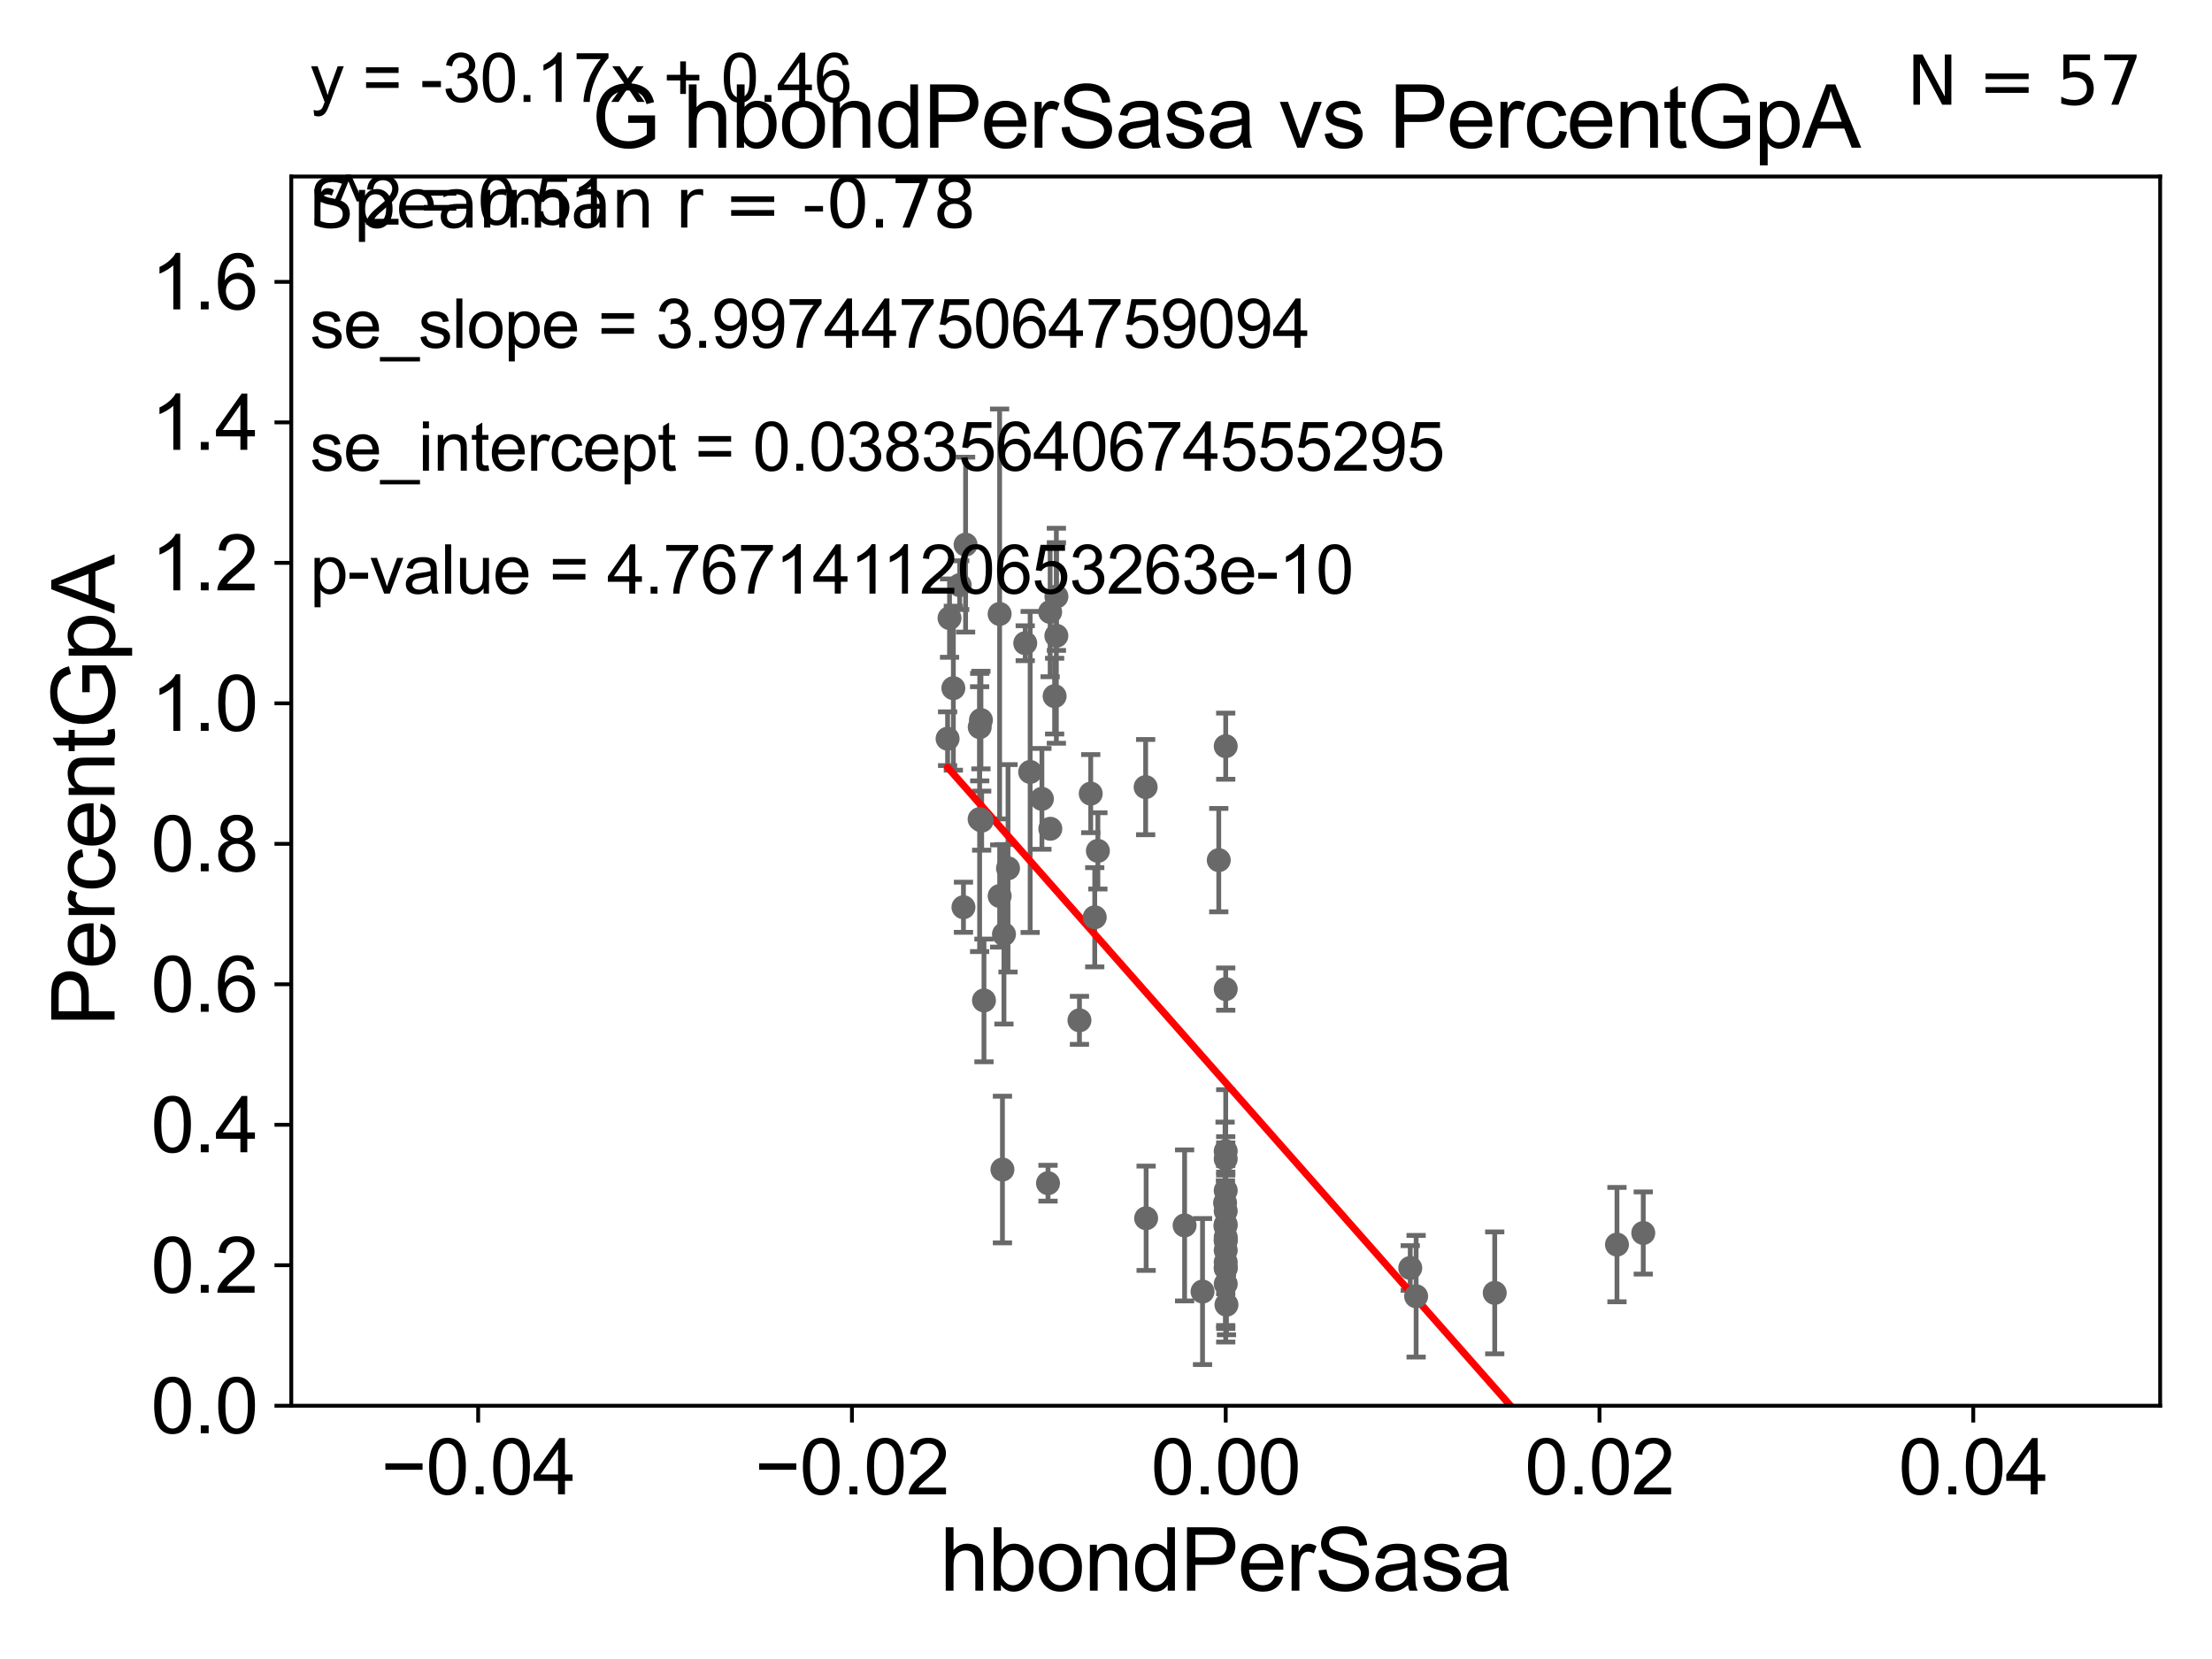 <?xml version="1.0" encoding="utf-8" standalone="no"?>
<!DOCTYPE svg PUBLIC "-//W3C//DTD SVG 1.1//EN"
  "http://www.w3.org/Graphics/SVG/1.1/DTD/svg11.dtd">
<svg xmlns:xlink="http://www.w3.org/1999/xlink" width="460.8pt" height="345.6pt" viewBox="0 0 460.8 345.6" xmlns="http://www.w3.org/2000/svg" version="1.1">
 <defs>
  <style type="text/css">*{stroke-linejoin: round; stroke-linecap: butt}</style>
 </defs>
 <g id="figure_1">
  <g id="patch_1">
   <path d="M 0 345.6 
L 460.8 345.6 
L 460.8 0 
L 0 0 
z
" style="fill: #ffffff"/>
  </g>
  <g id="axes_1">
   <g id="patch_2">
    <path d="M 60.68 292.84 
L 450 292.84 
L 450 36.775 
L 60.68 36.775 
z
" style="fill: #ffffff"/>
   </g>
   <g id="PathCollection_1">
    <defs>
     <path id="me90eb4b227" d="M 0 1.118 
C 0.297 1.118 0.581 1 0.791 0.791 
C 1 0.581 1.118 0.297 1.118 0 
C 1.118 -0.297 1 -0.581 0.791 -0.791 
C 0.581 -1 0.297 -1.118 0 -1.118 
C -0.297 -1.118 -0.581 -1 -0.791 -0.791 
C -1 -0.581 -1.118 -0.297 -1.118 0 
C -1.118 0.297 -1 0.581 -0.791 0.791 
C -0.581 1 -0.297 1.118 0 1.118 
z
" style="stroke: #696969"/>
    </defs>
    <g clip-path="url(#peab3d902a0)">
     <use xlink:href="#me90eb4b227" x="214.6" y="160.814" style="fill: #696969; stroke: #696969"/>
     <use xlink:href="#me90eb4b227" x="255.34" y="264.219" style="fill: #696969; stroke: #696969"/>
     <use xlink:href="#me90eb4b227" x="255.282" y="255.418" style="fill: #696969; stroke: #696969"/>
     <use xlink:href="#me90eb4b227" x="255.34" y="267.466" style="fill: #696969; stroke: #696969"/>
     <use xlink:href="#me90eb4b227" x="255.34" y="258.335" style="fill: #696969; stroke: #696969"/>
     <use xlink:href="#me90eb4b227" x="255.34" y="155.446" style="fill: #696969; stroke: #696969"/>
     <use xlink:href="#me90eb4b227" x="295.005" y="270.034" style="fill: #696969; stroke: #696969"/>
     <use xlink:href="#me90eb4b227" x="293.781" y="264.146" style="fill: #696969; stroke: #696969"/>
     <use xlink:href="#me90eb4b227" x="255.34" y="206.043" style="fill: #696969; stroke: #696969"/>
     <use xlink:href="#me90eb4b227" x="255.34" y="264.045" style="fill: #696969; stroke: #696969"/>
     <use xlink:href="#me90eb4b227" x="238.659" y="163.969" style="fill: #696969; stroke: #696969"/>
     <use xlink:href="#me90eb4b227" x="238.76" y="253.784" style="fill: #696969; stroke: #696969"/>
     <use xlink:href="#me90eb4b227" x="255.496" y="271.795" style="fill: #696969; stroke: #696969"/>
     <use xlink:href="#me90eb4b227" x="246.774" y="255.278" style="fill: #696969; stroke: #696969"/>
     <use xlink:href="#me90eb4b227" x="255.204" y="250.581" style="fill: #696969; stroke: #696969"/>
     <use xlink:href="#me90eb4b227" x="255.34" y="239.809" style="fill: #696969; stroke: #696969"/>
     <use xlink:href="#me90eb4b227" x="255.34" y="262.939" style="fill: #696969; stroke: #696969"/>
     <use xlink:href="#me90eb4b227" x="255.34" y="252.283" style="fill: #696969; stroke: #696969"/>
     <use xlink:href="#me90eb4b227" x="336.844" y="259.271" style="fill: #696969; stroke: #696969"/>
     <use xlink:href="#me90eb4b227" x="255.34" y="260.463" style="fill: #696969; stroke: #696969"/>
     <use xlink:href="#me90eb4b227" x="250.51" y="269.055" style="fill: #696969; stroke: #696969"/>
     <use xlink:href="#me90eb4b227" x="255.34" y="248.006" style="fill: #696969; stroke: #696969"/>
     <use xlink:href="#me90eb4b227" x="311.38" y="269.331" style="fill: #696969; stroke: #696969"/>
     <use xlink:href="#me90eb4b227" x="342.323" y="256.854" style="fill: #696969; stroke: #696969"/>
     <use xlink:href="#me90eb4b227" x="255.34" y="241.421" style="fill: #696969; stroke: #696969"/>
     <use xlink:href="#me90eb4b227" x="255.34" y="257.735" style="fill: #696969; stroke: #696969"/>
     <use xlink:href="#me90eb4b227" x="218.32" y="246.482" style="fill: #696969; stroke: #696969"/>
     <use xlink:href="#me90eb4b227" x="255.34" y="255.069" style="fill: #696969; stroke: #696969"/>
     <use xlink:href="#me90eb4b227" x="255.34" y="258.495" style="fill: #696969; stroke: #696969"/>
     <use xlink:href="#me90eb4b227" x="197.807" y="128.76" style="fill: #696969; stroke: #696969"/>
     <use xlink:href="#me90eb4b227" x="198.601" y="143.356" style="fill: #696969; stroke: #696969"/>
     <use xlink:href="#me90eb4b227" x="201.152" y="113.457" style="fill: #696969; stroke: #696969"/>
     <use xlink:href="#me90eb4b227" x="204.348" y="150.001" style="fill: #696969; stroke: #696969"/>
     <use xlink:href="#me90eb4b227" x="208.249" y="186.652" style="fill: #696969; stroke: #696969"/>
     <use xlink:href="#me90eb4b227" x="204.502" y="170.955" style="fill: #696969; stroke: #696969"/>
     <use xlink:href="#me90eb4b227" x="204.979" y="208.407" style="fill: #696969; stroke: #696969"/>
     <use xlink:href="#me90eb4b227" x="219.696" y="145.017" style="fill: #696969; stroke: #696969"/>
     <use xlink:href="#me90eb4b227" x="204.074" y="170.644" style="fill: #696969; stroke: #696969"/>
     <use xlink:href="#me90eb4b227" x="224.87" y="212.55" style="fill: #696969; stroke: #696969"/>
     <use xlink:href="#me90eb4b227" x="220.059" y="132.439" style="fill: #696969; stroke: #696969"/>
     <use xlink:href="#me90eb4b227" x="204.095" y="151.474" style="fill: #696969; stroke: #696969"/>
     <use xlink:href="#me90eb4b227" x="218.764" y="127.485" style="fill: #696969; stroke: #696969"/>
     <use xlink:href="#me90eb4b227" x="218.802" y="172.647" style="fill: #696969; stroke: #696969"/>
     <use xlink:href="#me90eb4b227" x="199.922" y="121.894" style="fill: #696969; stroke: #696969"/>
     <use xlink:href="#me90eb4b227" x="227.219" y="165.328" style="fill: #696969; stroke: #696969"/>
     <use xlink:href="#me90eb4b227" x="217.048" y="166.416" style="fill: #696969; stroke: #696969"/>
     <use xlink:href="#me90eb4b227" x="197.4" y="153.884" style="fill: #696969; stroke: #696969"/>
     <use xlink:href="#me90eb4b227" x="220.071" y="124.27" style="fill: #696969; stroke: #696969"/>
     <use xlink:href="#me90eb4b227" x="208.24" y="127.898" style="fill: #696969; stroke: #696969"/>
     <use xlink:href="#me90eb4b227" x="213.576" y="133.988" style="fill: #696969; stroke: #696969"/>
     <use xlink:href="#me90eb4b227" x="209.142" y="194.625" style="fill: #696969; stroke: #696969"/>
     <use xlink:href="#me90eb4b227" x="200.706" y="188.992" style="fill: #696969; stroke: #696969"/>
     <use xlink:href="#me90eb4b227" x="208.827" y="243.637" style="fill: #696969; stroke: #696969"/>
     <use xlink:href="#me90eb4b227" x="228.708" y="177.251" style="fill: #696969; stroke: #696969"/>
     <use xlink:href="#me90eb4b227" x="209.988" y="180.884" style="fill: #696969; stroke: #696969"/>
     <use xlink:href="#me90eb4b227" x="228.056" y="191.082" style="fill: #696969; stroke: #696969"/>
     <use xlink:href="#me90eb4b227" x="253.892" y="179.182" style="fill: #696969; stroke: #696969"/>
    </g>
   </g>
   <g id="matplotlib.axis_1">
    <g id="xtick_1">
     <g id="line2d_1">
      <defs>
       <path id="m2e1644c2a3" d="M 0 0 
L 0 3.5 
" style="stroke: #000000; stroke-width: 0.8"/>
      </defs>
      <g>
       <use xlink:href="#m2e1644c2a3" x="99.612" y="292.84" style="stroke: #000000; stroke-width: 0.8"/>
      </g>
     </g>
     <g id="text_1">
      <!-- −0.04 -->
      <g transform="translate(79.371 311.293)scale(0.16 -0.16)">
       <defs>
        <path id="ArialMT-2212" d="M 3381 1997 
L 356 1997 
L 356 2522 
L 3381 2522 
L 3381 1997 
z
" transform="scale(0.016)"/>
        <path id="ArialMT-30" d="M 266 2259 
Q 266 3072 433 3567 
Q 600 4063 929 4331 
Q 1259 4600 1759 4600 
Q 2128 4600 2406 4451 
Q 2684 4303 2865 4023 
Q 3047 3744 3150 3342 
Q 3253 2941 3253 2259 
Q 3253 1453 3087 958 
Q 2922 463 2592 192 
Q 2263 -78 1759 -78 
Q 1097 -78 719 397 
Q 266 969 266 2259 
z
M 844 2259 
Q 844 1131 1108 757 
Q 1372 384 1759 384 
Q 2147 384 2411 759 
Q 2675 1134 2675 2259 
Q 2675 3391 2411 3762 
Q 2147 4134 1753 4134 
Q 1366 4134 1134 3806 
Q 844 3388 844 2259 
z
" transform="scale(0.016)"/>
        <path id="ArialMT-2e" d="M 581 0 
L 581 641 
L 1222 641 
L 1222 0 
L 581 0 
z
" transform="scale(0.016)"/>
        <path id="ArialMT-34" d="M 2069 0 
L 2069 1097 
L 81 1097 
L 81 1613 
L 2172 4581 
L 2631 4581 
L 2631 1613 
L 3250 1613 
L 3250 1097 
L 2631 1097 
L 2631 0 
L 2069 0 
z
M 2069 1613 
L 2069 3678 
L 634 1613 
L 2069 1613 
z
" transform="scale(0.016)"/>
       </defs>
       <use xlink:href="#ArialMT-2212"/>
       <use xlink:href="#ArialMT-30" x="58.398"/>
       <use xlink:href="#ArialMT-2e" x="114.014"/>
       <use xlink:href="#ArialMT-30" x="141.797"/>
       <use xlink:href="#ArialMT-34" x="197.412"/>
      </g>
     </g>
    </g>
    <g id="xtick_2">
     <g id="line2d_2">
      <g>
       <use xlink:href="#m2e1644c2a3" x="177.476" y="292.84" style="stroke: #000000; stroke-width: 0.8"/>
      </g>
     </g>
     <g id="text_2">
      <!-- −0.02 -->
      <g transform="translate(157.235 311.293)scale(0.16 -0.16)">
       <defs>
        <path id="ArialMT-32" d="M 3222 541 
L 3222 0 
L 194 0 
Q 188 203 259 391 
Q 375 700 629 1000 
Q 884 1300 1366 1694 
Q 2113 2306 2375 2664 
Q 2638 3022 2638 3341 
Q 2638 3675 2398 3904 
Q 2159 4134 1775 4134 
Q 1369 4134 1125 3890 
Q 881 3647 878 3216 
L 300 3275 
Q 359 3922 746 4261 
Q 1134 4600 1788 4600 
Q 2447 4600 2831 4234 
Q 3216 3869 3216 3328 
Q 3216 3053 3103 2787 
Q 2991 2522 2730 2228 
Q 2469 1934 1863 1422 
Q 1356 997 1212 845 
Q 1069 694 975 541 
L 3222 541 
z
" transform="scale(0.016)"/>
       </defs>
       <use xlink:href="#ArialMT-2212"/>
       <use xlink:href="#ArialMT-30" x="58.398"/>
       <use xlink:href="#ArialMT-2e" x="114.014"/>
       <use xlink:href="#ArialMT-30" x="141.797"/>
       <use xlink:href="#ArialMT-32" x="197.412"/>
      </g>
     </g>
    </g>
    <g id="xtick_3">
     <g id="line2d_3">
      <g>
       <use xlink:href="#m2e1644c2a3" x="255.34" y="292.84" style="stroke: #000000; stroke-width: 0.8"/>
      </g>
     </g>
     <g id="text_3">
      <!-- 0.00 -->
      <g transform="translate(239.771 311.293)scale(0.16 -0.16)">
       <use xlink:href="#ArialMT-30"/>
       <use xlink:href="#ArialMT-2e" x="55.615"/>
       <use xlink:href="#ArialMT-30" x="83.398"/>
       <use xlink:href="#ArialMT-30" x="139.014"/>
      </g>
     </g>
    </g>
    <g id="xtick_4">
     <g id="line2d_4">
      <g>
       <use xlink:href="#m2e1644c2a3" x="333.204" y="292.84" style="stroke: #000000; stroke-width: 0.8"/>
      </g>
     </g>
     <g id="text_4">
      <!-- 0.02 -->
      <g transform="translate(317.635 311.293)scale(0.16 -0.16)">
       <use xlink:href="#ArialMT-30"/>
       <use xlink:href="#ArialMT-2e" x="55.615"/>
       <use xlink:href="#ArialMT-30" x="83.398"/>
       <use xlink:href="#ArialMT-32" x="139.014"/>
      </g>
     </g>
    </g>
    <g id="xtick_5">
     <g id="line2d_5">
      <g>
       <use xlink:href="#m2e1644c2a3" x="411.068" y="292.84" style="stroke: #000000; stroke-width: 0.8"/>
      </g>
     </g>
     <g id="text_5">
      <!-- 0.04 -->
      <g transform="translate(395.499 311.293)scale(0.16 -0.16)">
       <use xlink:href="#ArialMT-30"/>
       <use xlink:href="#ArialMT-2e" x="55.615"/>
       <use xlink:href="#ArialMT-30" x="83.398"/>
       <use xlink:href="#ArialMT-34" x="139.014"/>
      </g>
     </g>
    </g>
    <g id="text_6">
     <!-- hbondPerSasa -->
     <g transform="translate(195.798 331.357)scale(0.18 -0.18)">
      <defs>
       <path id="ArialMT-68" d="M 422 0 
L 422 4581 
L 984 4581 
L 984 2938 
Q 1378 3394 1978 3394 
Q 2347 3394 2619 3248 
Q 2891 3103 3008 2847 
Q 3125 2591 3125 2103 
L 3125 0 
L 2563 0 
L 2563 2103 
Q 2563 2525 2380 2717 
Q 2197 2909 1863 2909 
Q 1613 2909 1392 2779 
Q 1172 2650 1078 2428 
Q 984 2206 984 1816 
L 984 0 
L 422 0 
z
" transform="scale(0.016)"/>
       <path id="ArialMT-62" d="M 941 0 
L 419 0 
L 419 4581 
L 981 4581 
L 981 2947 
Q 1338 3394 1891 3394 
Q 2197 3394 2470 3270 
Q 2744 3147 2920 2923 
Q 3097 2700 3197 2384 
Q 3297 2069 3297 1709 
Q 3297 856 2875 390 
Q 2453 -75 1863 -75 
Q 1275 -75 941 416 
L 941 0 
z
M 934 1684 
Q 934 1088 1097 822 
Q 1363 388 1816 388 
Q 2184 388 2453 708 
Q 2722 1028 2722 1663 
Q 2722 2313 2464 2622 
Q 2206 2931 1841 2931 
Q 1472 2931 1203 2611 
Q 934 2291 934 1684 
z
" transform="scale(0.016)"/>
       <path id="ArialMT-6f" d="M 213 1659 
Q 213 2581 725 3025 
Q 1153 3394 1769 3394 
Q 2453 3394 2887 2945 
Q 3322 2497 3322 1706 
Q 3322 1066 3130 698 
Q 2938 331 2570 128 
Q 2203 -75 1769 -75 
Q 1072 -75 642 372 
Q 213 819 213 1659 
z
M 791 1659 
Q 791 1022 1069 705 
Q 1347 388 1769 388 
Q 2188 388 2466 706 
Q 2744 1025 2744 1678 
Q 2744 2294 2464 2611 
Q 2184 2928 1769 2928 
Q 1347 2928 1069 2612 
Q 791 2297 791 1659 
z
" transform="scale(0.016)"/>
       <path id="ArialMT-6e" d="M 422 0 
L 422 3319 
L 928 3319 
L 928 2847 
Q 1294 3394 1984 3394 
Q 2284 3394 2536 3286 
Q 2788 3178 2913 3003 
Q 3038 2828 3088 2588 
Q 3119 2431 3119 2041 
L 3119 0 
L 2556 0 
L 2556 2019 
Q 2556 2363 2490 2533 
Q 2425 2703 2258 2804 
Q 2091 2906 1866 2906 
Q 1506 2906 1245 2678 
Q 984 2450 984 1813 
L 984 0 
L 422 0 
z
" transform="scale(0.016)"/>
       <path id="ArialMT-64" d="M 2575 0 
L 2575 419 
Q 2259 -75 1647 -75 
Q 1250 -75 917 144 
Q 584 363 401 755 
Q 219 1147 219 1656 
Q 219 2153 384 2558 
Q 550 2963 881 3178 
Q 1213 3394 1622 3394 
Q 1922 3394 2156 3267 
Q 2391 3141 2538 2938 
L 2538 4581 
L 3097 4581 
L 3097 0 
L 2575 0 
z
M 797 1656 
Q 797 1019 1065 703 
Q 1334 388 1700 388 
Q 2069 388 2326 689 
Q 2584 991 2584 1609 
Q 2584 2291 2321 2609 
Q 2059 2928 1675 2928 
Q 1300 2928 1048 2622 
Q 797 2316 797 1656 
z
" transform="scale(0.016)"/>
       <path id="ArialMT-50" d="M 494 0 
L 494 4581 
L 2222 4581 
Q 2678 4581 2919 4538 
Q 3256 4481 3484 4323 
Q 3713 4166 3852 3881 
Q 3991 3597 3991 3256 
Q 3991 2672 3619 2267 
Q 3247 1863 2275 1863 
L 1100 1863 
L 1100 0 
L 494 0 
z
M 1100 2403 
L 2284 2403 
Q 2872 2403 3119 2622 
Q 3366 2841 3366 3238 
Q 3366 3525 3220 3729 
Q 3075 3934 2838 4000 
Q 2684 4041 2272 4041 
L 1100 4041 
L 1100 2403 
z
" transform="scale(0.016)"/>
       <path id="ArialMT-65" d="M 2694 1069 
L 3275 997 
Q 3138 488 2766 206 
Q 2394 -75 1816 -75 
Q 1088 -75 661 373 
Q 234 822 234 1631 
Q 234 2469 665 2931 
Q 1097 3394 1784 3394 
Q 2450 3394 2872 2941 
Q 3294 2488 3294 1666 
Q 3294 1616 3291 1516 
L 816 1516 
Q 847 969 1125 678 
Q 1403 388 1819 388 
Q 2128 388 2347 550 
Q 2566 713 2694 1069 
z
M 847 1978 
L 2700 1978 
Q 2663 2397 2488 2606 
Q 2219 2931 1791 2931 
Q 1403 2931 1139 2672 
Q 875 2413 847 1978 
z
" transform="scale(0.016)"/>
       <path id="ArialMT-72" d="M 416 0 
L 416 3319 
L 922 3319 
L 922 2816 
Q 1116 3169 1280 3281 
Q 1444 3394 1641 3394 
Q 1925 3394 2219 3213 
L 2025 2691 
Q 1819 2813 1613 2813 
Q 1428 2813 1281 2702 
Q 1134 2591 1072 2394 
Q 978 2094 978 1738 
L 978 0 
L 416 0 
z
" transform="scale(0.016)"/>
       <path id="ArialMT-53" d="M 288 1472 
L 859 1522 
Q 900 1178 1048 958 
Q 1197 738 1509 602 
Q 1822 466 2213 466 
Q 2559 466 2825 569 
Q 3091 672 3220 851 
Q 3350 1031 3350 1244 
Q 3350 1459 3225 1620 
Q 3100 1781 2813 1891 
Q 2628 1963 1997 2114 
Q 1366 2266 1113 2400 
Q 784 2572 623 2826 
Q 463 3081 463 3397 
Q 463 3744 659 4045 
Q 856 4347 1234 4503 
Q 1613 4659 2075 4659 
Q 2584 4659 2973 4495 
Q 3363 4331 3572 4012 
Q 3781 3694 3797 3291 
L 3216 3247 
Q 3169 3681 2898 3903 
Q 2628 4125 2100 4125 
Q 1550 4125 1298 3923 
Q 1047 3722 1047 3438 
Q 1047 3191 1225 3031 
Q 1400 2872 2139 2705 
Q 2878 2538 3153 2413 
Q 3553 2228 3743 1945 
Q 3934 1663 3934 1294 
Q 3934 928 3725 604 
Q 3516 281 3123 101 
Q 2731 -78 2241 -78 
Q 1619 -78 1198 103 
Q 778 284 539 648 
Q 300 1013 288 1472 
z
" transform="scale(0.016)"/>
       <path id="ArialMT-61" d="M 2588 409 
Q 2275 144 1986 34 
Q 1697 -75 1366 -75 
Q 819 -75 525 192 
Q 231 459 231 875 
Q 231 1119 342 1320 
Q 453 1522 633 1644 
Q 813 1766 1038 1828 
Q 1203 1872 1538 1913 
Q 2219 1994 2541 2106 
Q 2544 2222 2544 2253 
Q 2544 2597 2384 2738 
Q 2169 2928 1744 2928 
Q 1347 2928 1158 2789 
Q 969 2650 878 2297 
L 328 2372 
Q 403 2725 575 2942 
Q 747 3159 1072 3276 
Q 1397 3394 1825 3394 
Q 2250 3394 2515 3294 
Q 2781 3194 2906 3042 
Q 3031 2891 3081 2659 
Q 3109 2516 3109 2141 
L 3109 1391 
Q 3109 606 3145 398 
Q 3181 191 3288 0 
L 2700 0 
Q 2613 175 2588 409 
z
M 2541 1666 
Q 2234 1541 1622 1453 
Q 1275 1403 1131 1340 
Q 988 1278 909 1158 
Q 831 1038 831 891 
Q 831 666 1001 516 
Q 1172 366 1500 366 
Q 1825 366 2078 508 
Q 2331 650 2450 897 
Q 2541 1088 2541 1459 
L 2541 1666 
z
" transform="scale(0.016)"/>
       <path id="ArialMT-73" d="M 197 991 
L 753 1078 
Q 800 744 1014 566 
Q 1228 388 1613 388 
Q 2000 388 2187 545 
Q 2375 703 2375 916 
Q 2375 1106 2209 1216 
Q 2094 1291 1634 1406 
Q 1016 1563 777 1677 
Q 538 1791 414 1992 
Q 291 2194 291 2438 
Q 291 2659 392 2848 
Q 494 3038 669 3163 
Q 800 3259 1026 3326 
Q 1253 3394 1513 3394 
Q 1903 3394 2198 3281 
Q 2494 3169 2634 2976 
Q 2775 2784 2828 2463 
L 2278 2388 
Q 2241 2644 2061 2787 
Q 1881 2931 1553 2931 
Q 1166 2931 1000 2803 
Q 834 2675 834 2503 
Q 834 2394 903 2306 
Q 972 2216 1119 2156 
Q 1203 2125 1616 2013 
Q 2213 1853 2448 1751 
Q 2684 1650 2818 1456 
Q 2953 1263 2953 975 
Q 2953 694 2789 445 
Q 2625 197 2315 61 
Q 2006 -75 1616 -75 
Q 969 -75 630 194 
Q 291 463 197 991 
z
" transform="scale(0.016)"/>
      </defs>
      <use xlink:href="#ArialMT-68"/>
      <use xlink:href="#ArialMT-62" x="55.615"/>
      <use xlink:href="#ArialMT-6f" x="111.23"/>
      <use xlink:href="#ArialMT-6e" x="166.846"/>
      <use xlink:href="#ArialMT-64" x="222.461"/>
      <use xlink:href="#ArialMT-50" x="278.076"/>
      <use xlink:href="#ArialMT-65" x="344.775"/>
      <use xlink:href="#ArialMT-72" x="400.391"/>
      <use xlink:href="#ArialMT-53" x="433.691"/>
      <use xlink:href="#ArialMT-61" x="500.391"/>
      <use xlink:href="#ArialMT-73" x="556.006"/>
      <use xlink:href="#ArialMT-61" x="606.006"/>
     </g>
    </g>
   </g>
   <g id="matplotlib.axis_2">
    <g id="ytick_1">
     <g id="line2d_6">
      <defs>
       <path id="me9b58bdfb7" d="M 0 0 
L -3.5 0 
" style="stroke: #000000; stroke-width: 0.8"/>
      </defs>
      <g>
       <use xlink:href="#me9b58bdfb7" x="60.68" y="292.84" style="stroke: #000000; stroke-width: 0.8"/>
      </g>
     </g>
     <g id="text_7">
      <!-- 0.0 -->
      <g transform="translate(31.44 298.566)scale(0.16 -0.16)">
       <use xlink:href="#ArialMT-30"/>
       <use xlink:href="#ArialMT-2e" x="55.615"/>
       <use xlink:href="#ArialMT-30" x="83.398"/>
      </g>
     </g>
    </g>
    <g id="ytick_2">
     <g id="line2d_7">
      <g>
       <use xlink:href="#me9b58bdfb7" x="60.68" y="263.575" style="stroke: #000000; stroke-width: 0.8"/>
      </g>
     </g>
     <g id="text_8">
      <!-- 0.2 -->
      <g transform="translate(31.44 269.302)scale(0.16 -0.16)">
       <use xlink:href="#ArialMT-30"/>
       <use xlink:href="#ArialMT-2e" x="55.615"/>
       <use xlink:href="#ArialMT-32" x="83.398"/>
      </g>
     </g>
    </g>
    <g id="ytick_3">
     <g id="line2d_8">
      <g>
       <use xlink:href="#me9b58bdfb7" x="60.68" y="234.311" style="stroke: #000000; stroke-width: 0.8"/>
      </g>
     </g>
     <g id="text_9">
      <!-- 0.4 -->
      <g transform="translate(31.44 240.037)scale(0.16 -0.16)">
       <use xlink:href="#ArialMT-30"/>
       <use xlink:href="#ArialMT-2e" x="55.615"/>
       <use xlink:href="#ArialMT-34" x="83.398"/>
      </g>
     </g>
    </g>
    <g id="ytick_4">
     <g id="line2d_9">
      <g>
       <use xlink:href="#me9b58bdfb7" x="60.68" y="205.046" style="stroke: #000000; stroke-width: 0.8"/>
      </g>
     </g>
     <g id="text_10">
      <!-- 0.6 -->
      <g transform="translate(31.44 210.772)scale(0.16 -0.16)">
       <defs>
        <path id="ArialMT-36" d="M 3184 3459 
L 2625 3416 
Q 2550 3747 2413 3897 
Q 2184 4138 1850 4138 
Q 1581 4138 1378 3988 
Q 1113 3794 959 3422 
Q 806 3050 800 2363 
Q 1003 2672 1297 2822 
Q 1591 2972 1913 2972 
Q 2475 2972 2870 2558 
Q 3266 2144 3266 1488 
Q 3266 1056 3080 686 
Q 2894 316 2569 119 
Q 2244 -78 1831 -78 
Q 1128 -78 684 439 
Q 241 956 241 2144 
Q 241 3472 731 4075 
Q 1159 4600 1884 4600 
Q 2425 4600 2770 4297 
Q 3116 3994 3184 3459 
z
M 888 1484 
Q 888 1194 1011 928 
Q 1134 663 1356 523 
Q 1578 384 1822 384 
Q 2178 384 2434 671 
Q 2691 959 2691 1453 
Q 2691 1928 2437 2201 
Q 2184 2475 1800 2475 
Q 1419 2475 1153 2201 
Q 888 1928 888 1484 
z
" transform="scale(0.016)"/>
       </defs>
       <use xlink:href="#ArialMT-30"/>
       <use xlink:href="#ArialMT-2e" x="55.615"/>
       <use xlink:href="#ArialMT-36" x="83.398"/>
      </g>
     </g>
    </g>
    <g id="ytick_5">
     <g id="line2d_10">
      <g>
       <use xlink:href="#me9b58bdfb7" x="60.68" y="175.782" style="stroke: #000000; stroke-width: 0.8"/>
      </g>
     </g>
     <g id="text_11">
      <!-- 0.8 -->
      <g transform="translate(31.44 181.508)scale(0.16 -0.16)">
       <defs>
        <path id="ArialMT-38" d="M 1131 2484 
Q 781 2613 612 2850 
Q 444 3088 444 3419 
Q 444 3919 803 4259 
Q 1163 4600 1759 4600 
Q 2359 4600 2725 4251 
Q 3091 3903 3091 3403 
Q 3091 3084 2923 2848 
Q 2756 2613 2416 2484 
Q 2838 2347 3058 2040 
Q 3278 1734 3278 1309 
Q 3278 722 2862 322 
Q 2447 -78 1769 -78 
Q 1091 -78 675 323 
Q 259 725 259 1325 
Q 259 1772 486 2073 
Q 713 2375 1131 2484 
z
M 1019 3438 
Q 1019 3113 1228 2906 
Q 1438 2700 1772 2700 
Q 2097 2700 2305 2904 
Q 2513 3109 2513 3406 
Q 2513 3716 2298 3927 
Q 2084 4138 1766 4138 
Q 1444 4138 1231 3931 
Q 1019 3725 1019 3438 
z
M 838 1322 
Q 838 1081 952 856 
Q 1066 631 1291 507 
Q 1516 384 1775 384 
Q 2178 384 2440 643 
Q 2703 903 2703 1303 
Q 2703 1709 2433 1975 
Q 2163 2241 1756 2241 
Q 1359 2241 1098 1978 
Q 838 1716 838 1322 
z
" transform="scale(0.016)"/>
       </defs>
       <use xlink:href="#ArialMT-30"/>
       <use xlink:href="#ArialMT-2e" x="55.615"/>
       <use xlink:href="#ArialMT-38" x="83.398"/>
      </g>
     </g>
    </g>
    <g id="ytick_6">
     <g id="line2d_11">
      <g>
       <use xlink:href="#me9b58bdfb7" x="60.68" y="146.517" style="stroke: #000000; stroke-width: 0.8"/>
      </g>
     </g>
     <g id="text_12">
      <!-- 1.0 -->
      <g transform="translate(31.44 152.243)scale(0.16 -0.16)">
       <defs>
        <path id="ArialMT-31" d="M 2384 0 
L 1822 0 
L 1822 3584 
Q 1619 3391 1289 3197 
Q 959 3003 697 2906 
L 697 3450 
Q 1169 3672 1522 3987 
Q 1875 4303 2022 4600 
L 2384 4600 
L 2384 0 
z
" transform="scale(0.016)"/>
       </defs>
       <use xlink:href="#ArialMT-31"/>
       <use xlink:href="#ArialMT-2e" x="55.615"/>
       <use xlink:href="#ArialMT-30" x="83.398"/>
      </g>
     </g>
    </g>
    <g id="ytick_7">
     <g id="line2d_12">
      <g>
       <use xlink:href="#me9b58bdfb7" x="60.68" y="117.252" style="stroke: #000000; stroke-width: 0.8"/>
      </g>
     </g>
     <g id="text_13">
      <!-- 1.2 -->
      <g transform="translate(31.44 122.979)scale(0.16 -0.16)">
       <use xlink:href="#ArialMT-31"/>
       <use xlink:href="#ArialMT-2e" x="55.615"/>
       <use xlink:href="#ArialMT-32" x="83.398"/>
      </g>
     </g>
    </g>
    <g id="ytick_8">
     <g id="line2d_13">
      <g>
       <use xlink:href="#me9b58bdfb7" x="60.68" y="87.988" style="stroke: #000000; stroke-width: 0.8"/>
      </g>
     </g>
     <g id="text_14">
      <!-- 1.4 -->
      <g transform="translate(31.44 93.714)scale(0.16 -0.16)">
       <use xlink:href="#ArialMT-31"/>
       <use xlink:href="#ArialMT-2e" x="55.615"/>
       <use xlink:href="#ArialMT-34" x="83.398"/>
      </g>
     </g>
    </g>
    <g id="ytick_9">
     <g id="line2d_14">
      <g>
       <use xlink:href="#me9b58bdfb7" x="60.68" y="58.723" style="stroke: #000000; stroke-width: 0.8"/>
      </g>
     </g>
     <g id="text_15">
      <!-- 1.6 -->
      <g transform="translate(31.44 64.45)scale(0.16 -0.16)">
       <use xlink:href="#ArialMT-31"/>
       <use xlink:href="#ArialMT-2e" x="55.615"/>
       <use xlink:href="#ArialMT-36" x="83.398"/>
      </g>
     </g>
    </g>
    <g id="text_16">
     <!-- PercentGpA -->
     <g transform="translate(23.863 213.831)rotate(-90)scale(0.18 -0.18)">
      <defs>
       <path id="ArialMT-63" d="M 2588 1216 
L 3141 1144 
Q 3050 572 2676 248 
Q 2303 -75 1759 -75 
Q 1078 -75 664 370 
Q 250 816 250 1647 
Q 250 2184 428 2587 
Q 606 2991 970 3192 
Q 1334 3394 1763 3394 
Q 2303 3394 2647 3120 
Q 2991 2847 3088 2344 
L 2541 2259 
Q 2463 2594 2264 2762 
Q 2066 2931 1784 2931 
Q 1359 2931 1093 2626 
Q 828 2322 828 1663 
Q 828 994 1084 691 
Q 1341 388 1753 388 
Q 2084 388 2306 591 
Q 2528 794 2588 1216 
z
" transform="scale(0.016)"/>
       <path id="ArialMT-74" d="M 1650 503 
L 1731 6 
Q 1494 -44 1306 -44 
Q 1000 -44 831 53 
Q 663 150 594 308 
Q 525 466 525 972 
L 525 2881 
L 113 2881 
L 113 3319 
L 525 3319 
L 525 4141 
L 1084 4478 
L 1084 3319 
L 1650 3319 
L 1650 2881 
L 1084 2881 
L 1084 941 
Q 1084 700 1114 631 
Q 1144 563 1211 522 
Q 1278 481 1403 481 
Q 1497 481 1650 503 
z
" transform="scale(0.016)"/>
       <path id="ArialMT-47" d="M 2638 1797 
L 2638 2334 
L 4578 2338 
L 4578 638 
Q 4131 281 3656 101 
Q 3181 -78 2681 -78 
Q 2006 -78 1454 211 
Q 903 500 622 1047 
Q 341 1594 341 2269 
Q 341 2938 620 3517 
Q 900 4097 1425 4378 
Q 1950 4659 2634 4659 
Q 3131 4659 3532 4498 
Q 3934 4338 4162 4050 
Q 4391 3763 4509 3300 
L 3963 3150 
Q 3859 3500 3706 3700 
Q 3553 3900 3268 4020 
Q 2984 4141 2638 4141 
Q 2222 4141 1919 4014 
Q 1616 3888 1430 3681 
Q 1244 3475 1141 3228 
Q 966 2803 966 2306 
Q 966 1694 1177 1281 
Q 1388 869 1791 669 
Q 2194 469 2647 469 
Q 3041 469 3416 620 
Q 3791 772 3984 944 
L 3984 1797 
L 2638 1797 
z
" transform="scale(0.016)"/>
       <path id="ArialMT-70" d="M 422 -1272 
L 422 3319 
L 934 3319 
L 934 2888 
Q 1116 3141 1344 3267 
Q 1572 3394 1897 3394 
Q 2322 3394 2647 3175 
Q 2972 2956 3137 2557 
Q 3303 2159 3303 1684 
Q 3303 1175 3120 767 
Q 2938 359 2589 142 
Q 2241 -75 1856 -75 
Q 1575 -75 1351 44 
Q 1128 163 984 344 
L 984 -1272 
L 422 -1272 
z
M 931 1641 
Q 931 1000 1190 694 
Q 1450 388 1819 388 
Q 2194 388 2461 705 
Q 2728 1022 2728 1688 
Q 2728 2322 2467 2637 
Q 2206 2953 1844 2953 
Q 1484 2953 1207 2617 
Q 931 2281 931 1641 
z
" transform="scale(0.016)"/>
       <path id="ArialMT-41" d="M -9 0 
L 1750 4581 
L 2403 4581 
L 4278 0 
L 3588 0 
L 3053 1388 
L 1138 1388 
L 634 0 
L -9 0 
z
M 1313 1881 
L 2866 1881 
L 2388 3150 
Q 2169 3728 2063 4100 
Q 1975 3659 1816 3225 
L 1313 1881 
z
" transform="scale(0.016)"/>
      </defs>
      <use xlink:href="#ArialMT-50"/>
      <use xlink:href="#ArialMT-65" x="66.699"/>
      <use xlink:href="#ArialMT-72" x="122.314"/>
      <use xlink:href="#ArialMT-63" x="155.615"/>
      <use xlink:href="#ArialMT-65" x="205.615"/>
      <use xlink:href="#ArialMT-6e" x="261.23"/>
      <use xlink:href="#ArialMT-74" x="316.846"/>
      <use xlink:href="#ArialMT-47" x="344.629"/>
      <use xlink:href="#ArialMT-70" x="422.412"/>
      <use xlink:href="#ArialMT-41" x="478.027"/>
     </g>
    </g>
   </g>
   <g id="LineCollection_1">
    <path d="M 214.6 194.248 
L 214.6 127.379 
" clip-path="url(#peab3d902a0)" style="fill: none; stroke: #696969"/>
    <path d="M 255.34 271.889 
L 255.34 256.548 
" clip-path="url(#peab3d902a0)" style="fill: none; stroke: #696969"/>
    <path d="M 255.282 264.856 
L 255.282 245.979 
" clip-path="url(#peab3d902a0)" style="fill: none; stroke: #696969"/>
    <path d="M 255.34 279.568 
L 255.34 255.365 
" clip-path="url(#peab3d902a0)" style="fill: none; stroke: #696969"/>
    <path d="M 255.34 264.093 
L 255.34 252.577 
" clip-path="url(#peab3d902a0)" style="fill: none; stroke: #696969"/>
    <path d="M 255.34 162.332 
L 255.34 148.56 
" clip-path="url(#peab3d902a0)" style="fill: none; stroke: #696969"/>
    <path d="M 295.005 282.705 
L 295.005 257.362 
" clip-path="url(#peab3d902a0)" style="fill: none; stroke: #696969"/>
    <path d="M 293.781 268.803 
L 293.781 259.488 
" clip-path="url(#peab3d902a0)" style="fill: none; stroke: #696969"/>
    <path d="M 255.34 210.445 
L 255.34 201.642 
" clip-path="url(#peab3d902a0)" style="fill: none; stroke: #696969"/>
    <path d="M 255.34 269.528 
L 255.34 258.562 
" clip-path="url(#peab3d902a0)" style="fill: none; stroke: #696969"/>
    <path d="M 238.659 173.889 
L 238.659 154.049 
" clip-path="url(#peab3d902a0)" style="fill: none; stroke: #696969"/>
    <path d="M 238.76 264.653 
L 238.76 242.914 
" clip-path="url(#peab3d902a0)" style="fill: none; stroke: #696969"/>
    <path d="M 255.496 278.056 
L 255.496 265.534 
" clip-path="url(#peab3d902a0)" style="fill: none; stroke: #696969"/>
    <path d="M 246.774 271.005 
L 246.774 239.552 
" clip-path="url(#peab3d902a0)" style="fill: none; stroke: #696969"/>
    <path d="M 255.204 267.408 
L 255.204 233.754 
" clip-path="url(#peab3d902a0)" style="fill: none; stroke: #696969"/>
    <path d="M 255.34 242.825 
L 255.34 236.793 
" clip-path="url(#peab3d902a0)" style="fill: none; stroke: #696969"/>
    <path d="M 255.34 276.751 
L 255.34 249.126 
" clip-path="url(#peab3d902a0)" style="fill: none; stroke: #696969"/>
    <path d="M 255.34 257 
L 255.34 247.566 
" clip-path="url(#peab3d902a0)" style="fill: none; stroke: #696969"/>
    <path d="M 336.844 271.182 
L 336.844 247.36 
" clip-path="url(#peab3d902a0)" style="fill: none; stroke: #696969"/>
    <path d="M 255.34 276.132 
L 255.34 244.794 
" clip-path="url(#peab3d902a0)" style="fill: none; stroke: #696969"/>
    <path d="M 250.51 284.266 
L 250.51 253.845 
" clip-path="url(#peab3d902a0)" style="fill: none; stroke: #696969"/>
    <path d="M 255.34 257.928 
L 255.34 238.085 
" clip-path="url(#peab3d902a0)" style="fill: none; stroke: #696969"/>
    <path d="M 311.38 282.032 
L 311.38 256.63 
" clip-path="url(#peab3d902a0)" style="fill: none; stroke: #696969"/>
    <path d="M 342.323 265.411 
L 342.323 248.298 
" clip-path="url(#peab3d902a0)" style="fill: none; stroke: #696969"/>
    <path d="M 255.34 255.839 
L 255.34 227.003 
" clip-path="url(#peab3d902a0)" style="fill: none; stroke: #696969"/>
    <path d="M 255.34 271.297 
L 255.34 244.174 
" clip-path="url(#peab3d902a0)" style="fill: none; stroke: #696969"/>
    <path d="M 218.32 250.215 
L 218.32 242.748 
" clip-path="url(#peab3d902a0)" style="fill: none; stroke: #696969"/>
    <path d="M 255.34 261.913 
L 255.34 248.225 
" clip-path="url(#peab3d902a0)" style="fill: none; stroke: #696969"/>
    <path d="M 255.34 266.629 
L 255.34 250.361 
" clip-path="url(#peab3d902a0)" style="fill: none; stroke: #696969"/>
    <path d="M 197.807 136.924 
L 197.807 120.597 
" clip-path="url(#peab3d902a0)" style="fill: none; stroke: #696969"/>
    <path d="M 198.601 160.438 
L 198.601 126.274 
" clip-path="url(#peab3d902a0)" style="fill: none; stroke: #696969"/>
    <path d="M 201.152 131.674 
L 201.152 95.24 
" clip-path="url(#peab3d902a0)" style="fill: none; stroke: #696969"/>
    <path d="M 204.348 160.164 
L 204.348 139.838 
" clip-path="url(#peab3d902a0)" style="fill: none; stroke: #696969"/>
    <path d="M 208.249 197.295 
L 208.249 176.008 
" clip-path="url(#peab3d902a0)" style="fill: none; stroke: #696969"/>
    <path d="M 204.502 177.108 
L 204.502 164.801 
" clip-path="url(#peab3d902a0)" style="fill: none; stroke: #696969"/>
    <path d="M 204.979 221.193 
L 204.979 195.622 
" clip-path="url(#peab3d902a0)" style="fill: none; stroke: #696969"/>
    <path d="M 219.696 152.909 
L 219.696 137.124 
" clip-path="url(#peab3d902a0)" style="fill: none; stroke: #696969"/>
    <path d="M 204.074 198.23 
L 204.074 143.057 
" clip-path="url(#peab3d902a0)" style="fill: none; stroke: #696969"/>
    <path d="M 224.87 217.551 
L 224.87 207.55 
" clip-path="url(#peab3d902a0)" style="fill: none; stroke: #696969"/>
    <path d="M 220.059 154.832 
L 220.059 110.045 
" clip-path="url(#peab3d902a0)" style="fill: none; stroke: #696969"/>
    <path d="M 204.095 162.668 
L 204.095 140.279 
" clip-path="url(#peab3d902a0)" style="fill: none; stroke: #696969"/>
    <path d="M 218.764 140.978 
L 218.764 113.992 
" clip-path="url(#peab3d902a0)" style="fill: none; stroke: #696969"/>
    <path d="M 218.802 173.156 
L 218.802 172.138 
" clip-path="url(#peab3d902a0)" style="fill: none; stroke: #696969"/>
    <path d="M 199.922 126.971 
L 199.922 116.817 
" clip-path="url(#peab3d902a0)" style="fill: none; stroke: #696969"/>
    <path d="M 227.219 173.462 
L 227.219 157.194 
" clip-path="url(#peab3d902a0)" style="fill: none; stroke: #696969"/>
    <path d="M 217.048 176.919 
L 217.048 155.913 
" clip-path="url(#peab3d902a0)" style="fill: none; stroke: #696969"/>
    <path d="M 197.4 159.478 
L 197.4 148.29 
" clip-path="url(#peab3d902a0)" style="fill: none; stroke: #696969"/>
    <path d="M 220.071 135.492 
L 220.071 113.048 
" clip-path="url(#peab3d902a0)" style="fill: none; stroke: #696969"/>
    <path d="M 208.24 170.595 
L 208.24 85.201 
" clip-path="url(#peab3d902a0)" style="fill: none; stroke: #696969"/>
    <path d="M 213.576 137.624 
L 213.576 130.353 
" clip-path="url(#peab3d902a0)" style="fill: none; stroke: #696969"/>
    <path d="M 209.142 213.318 
L 209.142 175.933 
" clip-path="url(#peab3d902a0)" style="fill: none; stroke: #696969"/>
    <path d="M 200.706 194.214 
L 200.706 183.77 
" clip-path="url(#peab3d902a0)" style="fill: none; stroke: #696969"/>
    <path d="M 208.827 258.912 
L 208.827 228.361 
" clip-path="url(#peab3d902a0)" style="fill: none; stroke: #696969"/>
    <path d="M 228.708 185.195 
L 228.708 169.307 
" clip-path="url(#peab3d902a0)" style="fill: none; stroke: #696969"/>
    <path d="M 209.988 202.485 
L 209.988 159.282 
" clip-path="url(#peab3d902a0)" style="fill: none; stroke: #696969"/>
    <path d="M 228.056 201.42 
L 228.056 180.744 
" clip-path="url(#peab3d902a0)" style="fill: none; stroke: #696969"/>
    <path d="M 253.892 189.95 
L 253.892 168.414 
" clip-path="url(#peab3d902a0)" style="fill: none; stroke: #696969"/>
   </g>
   <g id="line2d_15">
    <defs>
     <path id="m3c846f771c" d="M 2 0 
L -2 -0 
" style="stroke: #696969"/>
    </defs>
    <g clip-path="url(#peab3d902a0)">
     <use xlink:href="#m3c846f771c" x="214.6" y="194.248" style="fill: #696969; stroke: #696969"/>
     <use xlink:href="#m3c846f771c" x="255.34" y="271.889" style="fill: #696969; stroke: #696969"/>
     <use xlink:href="#m3c846f771c" x="255.282" y="264.856" style="fill: #696969; stroke: #696969"/>
     <use xlink:href="#m3c846f771c" x="255.34" y="279.568" style="fill: #696969; stroke: #696969"/>
     <use xlink:href="#m3c846f771c" x="255.34" y="264.093" style="fill: #696969; stroke: #696969"/>
     <use xlink:href="#m3c846f771c" x="255.34" y="162.332" style="fill: #696969; stroke: #696969"/>
     <use xlink:href="#m3c846f771c" x="295.005" y="282.705" style="fill: #696969; stroke: #696969"/>
     <use xlink:href="#m3c846f771c" x="293.781" y="268.803" style="fill: #696969; stroke: #696969"/>
     <use xlink:href="#m3c846f771c" x="255.34" y="210.445" style="fill: #696969; stroke: #696969"/>
     <use xlink:href="#m3c846f771c" x="255.34" y="269.528" style="fill: #696969; stroke: #696969"/>
     <use xlink:href="#m3c846f771c" x="238.659" y="173.889" style="fill: #696969; stroke: #696969"/>
     <use xlink:href="#m3c846f771c" x="238.76" y="264.653" style="fill: #696969; stroke: #696969"/>
     <use xlink:href="#m3c846f771c" x="255.496" y="278.056" style="fill: #696969; stroke: #696969"/>
     <use xlink:href="#m3c846f771c" x="246.774" y="271.005" style="fill: #696969; stroke: #696969"/>
     <use xlink:href="#m3c846f771c" x="255.204" y="267.408" style="fill: #696969; stroke: #696969"/>
     <use xlink:href="#m3c846f771c" x="255.34" y="242.825" style="fill: #696969; stroke: #696969"/>
     <use xlink:href="#m3c846f771c" x="255.34" y="276.751" style="fill: #696969; stroke: #696969"/>
     <use xlink:href="#m3c846f771c" x="255.34" y="257" style="fill: #696969; stroke: #696969"/>
     <use xlink:href="#m3c846f771c" x="336.844" y="271.182" style="fill: #696969; stroke: #696969"/>
     <use xlink:href="#m3c846f771c" x="255.34" y="276.132" style="fill: #696969; stroke: #696969"/>
     <use xlink:href="#m3c846f771c" x="250.51" y="284.266" style="fill: #696969; stroke: #696969"/>
     <use xlink:href="#m3c846f771c" x="255.34" y="257.928" style="fill: #696969; stroke: #696969"/>
     <use xlink:href="#m3c846f771c" x="311.38" y="282.032" style="fill: #696969; stroke: #696969"/>
     <use xlink:href="#m3c846f771c" x="342.323" y="265.411" style="fill: #696969; stroke: #696969"/>
     <use xlink:href="#m3c846f771c" x="255.34" y="255.839" style="fill: #696969; stroke: #696969"/>
     <use xlink:href="#m3c846f771c" x="255.34" y="271.297" style="fill: #696969; stroke: #696969"/>
     <use xlink:href="#m3c846f771c" x="218.32" y="250.215" style="fill: #696969; stroke: #696969"/>
     <use xlink:href="#m3c846f771c" x="255.34" y="261.913" style="fill: #696969; stroke: #696969"/>
     <use xlink:href="#m3c846f771c" x="255.34" y="266.629" style="fill: #696969; stroke: #696969"/>
     <use xlink:href="#m3c846f771c" x="197.807" y="136.924" style="fill: #696969; stroke: #696969"/>
     <use xlink:href="#m3c846f771c" x="198.601" y="160.438" style="fill: #696969; stroke: #696969"/>
     <use xlink:href="#m3c846f771c" x="201.152" y="131.674" style="fill: #696969; stroke: #696969"/>
     <use xlink:href="#m3c846f771c" x="204.348" y="160.164" style="fill: #696969; stroke: #696969"/>
     <use xlink:href="#m3c846f771c" x="208.249" y="197.295" style="fill: #696969; stroke: #696969"/>
     <use xlink:href="#m3c846f771c" x="204.502" y="177.108" style="fill: #696969; stroke: #696969"/>
     <use xlink:href="#m3c846f771c" x="204.979" y="221.193" style="fill: #696969; stroke: #696969"/>
     <use xlink:href="#m3c846f771c" x="219.696" y="152.909" style="fill: #696969; stroke: #696969"/>
     <use xlink:href="#m3c846f771c" x="204.074" y="198.23" style="fill: #696969; stroke: #696969"/>
     <use xlink:href="#m3c846f771c" x="224.87" y="217.551" style="fill: #696969; stroke: #696969"/>
     <use xlink:href="#m3c846f771c" x="220.059" y="154.832" style="fill: #696969; stroke: #696969"/>
     <use xlink:href="#m3c846f771c" x="204.095" y="162.668" style="fill: #696969; stroke: #696969"/>
     <use xlink:href="#m3c846f771c" x="218.764" y="140.978" style="fill: #696969; stroke: #696969"/>
     <use xlink:href="#m3c846f771c" x="218.802" y="173.156" style="fill: #696969; stroke: #696969"/>
     <use xlink:href="#m3c846f771c" x="199.922" y="126.971" style="fill: #696969; stroke: #696969"/>
     <use xlink:href="#m3c846f771c" x="227.219" y="173.462" style="fill: #696969; stroke: #696969"/>
     <use xlink:href="#m3c846f771c" x="217.048" y="176.919" style="fill: #696969; stroke: #696969"/>
     <use xlink:href="#m3c846f771c" x="197.4" y="159.478" style="fill: #696969; stroke: #696969"/>
     <use xlink:href="#m3c846f771c" x="220.071" y="135.492" style="fill: #696969; stroke: #696969"/>
     <use xlink:href="#m3c846f771c" x="208.24" y="170.595" style="fill: #696969; stroke: #696969"/>
     <use xlink:href="#m3c846f771c" x="213.576" y="137.624" style="fill: #696969; stroke: #696969"/>
     <use xlink:href="#m3c846f771c" x="209.142" y="213.318" style="fill: #696969; stroke: #696969"/>
     <use xlink:href="#m3c846f771c" x="200.706" y="194.214" style="fill: #696969; stroke: #696969"/>
     <use xlink:href="#m3c846f771c" x="208.827" y="258.912" style="fill: #696969; stroke: #696969"/>
     <use xlink:href="#m3c846f771c" x="228.708" y="185.195" style="fill: #696969; stroke: #696969"/>
     <use xlink:href="#m3c846f771c" x="209.988" y="202.485" style="fill: #696969; stroke: #696969"/>
     <use xlink:href="#m3c846f771c" x="228.056" y="201.42" style="fill: #696969; stroke: #696969"/>
     <use xlink:href="#m3c846f771c" x="253.892" y="189.95" style="fill: #696969; stroke: #696969"/>
    </g>
   </g>
   <g id="line2d_16">
    <g clip-path="url(#peab3d902a0)">
     <use xlink:href="#m3c846f771c" x="214.6" y="127.379" style="fill: #696969; stroke: #696969"/>
     <use xlink:href="#m3c846f771c" x="255.34" y="256.548" style="fill: #696969; stroke: #696969"/>
     <use xlink:href="#m3c846f771c" x="255.282" y="245.979" style="fill: #696969; stroke: #696969"/>
     <use xlink:href="#m3c846f771c" x="255.34" y="255.365" style="fill: #696969; stroke: #696969"/>
     <use xlink:href="#m3c846f771c" x="255.34" y="252.577" style="fill: #696969; stroke: #696969"/>
     <use xlink:href="#m3c846f771c" x="255.34" y="148.56" style="fill: #696969; stroke: #696969"/>
     <use xlink:href="#m3c846f771c" x="295.005" y="257.362" style="fill: #696969; stroke: #696969"/>
     <use xlink:href="#m3c846f771c" x="293.781" y="259.488" style="fill: #696969; stroke: #696969"/>
     <use xlink:href="#m3c846f771c" x="255.34" y="201.642" style="fill: #696969; stroke: #696969"/>
     <use xlink:href="#m3c846f771c" x="255.34" y="258.562" style="fill: #696969; stroke: #696969"/>
     <use xlink:href="#m3c846f771c" x="238.659" y="154.049" style="fill: #696969; stroke: #696969"/>
     <use xlink:href="#m3c846f771c" x="238.76" y="242.914" style="fill: #696969; stroke: #696969"/>
     <use xlink:href="#m3c846f771c" x="255.496" y="265.534" style="fill: #696969; stroke: #696969"/>
     <use xlink:href="#m3c846f771c" x="246.774" y="239.552" style="fill: #696969; stroke: #696969"/>
     <use xlink:href="#m3c846f771c" x="255.204" y="233.754" style="fill: #696969; stroke: #696969"/>
     <use xlink:href="#m3c846f771c" x="255.34" y="236.793" style="fill: #696969; stroke: #696969"/>
     <use xlink:href="#m3c846f771c" x="255.34" y="249.126" style="fill: #696969; stroke: #696969"/>
     <use xlink:href="#m3c846f771c" x="255.34" y="247.566" style="fill: #696969; stroke: #696969"/>
     <use xlink:href="#m3c846f771c" x="336.844" y="247.36" style="fill: #696969; stroke: #696969"/>
     <use xlink:href="#m3c846f771c" x="255.34" y="244.794" style="fill: #696969; stroke: #696969"/>
     <use xlink:href="#m3c846f771c" x="250.51" y="253.845" style="fill: #696969; stroke: #696969"/>
     <use xlink:href="#m3c846f771c" x="255.34" y="238.085" style="fill: #696969; stroke: #696969"/>
     <use xlink:href="#m3c846f771c" x="311.38" y="256.63" style="fill: #696969; stroke: #696969"/>
     <use xlink:href="#m3c846f771c" x="342.323" y="248.298" style="fill: #696969; stroke: #696969"/>
     <use xlink:href="#m3c846f771c" x="255.34" y="227.003" style="fill: #696969; stroke: #696969"/>
     <use xlink:href="#m3c846f771c" x="255.34" y="244.174" style="fill: #696969; stroke: #696969"/>
     <use xlink:href="#m3c846f771c" x="218.32" y="242.748" style="fill: #696969; stroke: #696969"/>
     <use xlink:href="#m3c846f771c" x="255.34" y="248.225" style="fill: #696969; stroke: #696969"/>
     <use xlink:href="#m3c846f771c" x="255.34" y="250.361" style="fill: #696969; stroke: #696969"/>
     <use xlink:href="#m3c846f771c" x="197.807" y="120.597" style="fill: #696969; stroke: #696969"/>
     <use xlink:href="#m3c846f771c" x="198.601" y="126.274" style="fill: #696969; stroke: #696969"/>
     <use xlink:href="#m3c846f771c" x="201.152" y="95.24" style="fill: #696969; stroke: #696969"/>
     <use xlink:href="#m3c846f771c" x="204.348" y="139.838" style="fill: #696969; stroke: #696969"/>
     <use xlink:href="#m3c846f771c" x="208.249" y="176.008" style="fill: #696969; stroke: #696969"/>
     <use xlink:href="#m3c846f771c" x="204.502" y="164.801" style="fill: #696969; stroke: #696969"/>
     <use xlink:href="#m3c846f771c" x="204.979" y="195.622" style="fill: #696969; stroke: #696969"/>
     <use xlink:href="#m3c846f771c" x="219.696" y="137.124" style="fill: #696969; stroke: #696969"/>
     <use xlink:href="#m3c846f771c" x="204.074" y="143.057" style="fill: #696969; stroke: #696969"/>
     <use xlink:href="#m3c846f771c" x="224.87" y="207.55" style="fill: #696969; stroke: #696969"/>
     <use xlink:href="#m3c846f771c" x="220.059" y="110.045" style="fill: #696969; stroke: #696969"/>
     <use xlink:href="#m3c846f771c" x="204.095" y="140.279" style="fill: #696969; stroke: #696969"/>
     <use xlink:href="#m3c846f771c" x="218.764" y="113.992" style="fill: #696969; stroke: #696969"/>
     <use xlink:href="#m3c846f771c" x="218.802" y="172.138" style="fill: #696969; stroke: #696969"/>
     <use xlink:href="#m3c846f771c" x="199.922" y="116.817" style="fill: #696969; stroke: #696969"/>
     <use xlink:href="#m3c846f771c" x="227.219" y="157.194" style="fill: #696969; stroke: #696969"/>
     <use xlink:href="#m3c846f771c" x="217.048" y="155.913" style="fill: #696969; stroke: #696969"/>
     <use xlink:href="#m3c846f771c" x="197.4" y="148.29" style="fill: #696969; stroke: #696969"/>
     <use xlink:href="#m3c846f771c" x="220.071" y="113.048" style="fill: #696969; stroke: #696969"/>
     <use xlink:href="#m3c846f771c" x="208.24" y="85.201" style="fill: #696969; stroke: #696969"/>
     <use xlink:href="#m3c846f771c" x="213.576" y="130.353" style="fill: #696969; stroke: #696969"/>
     <use xlink:href="#m3c846f771c" x="209.142" y="175.933" style="fill: #696969; stroke: #696969"/>
     <use xlink:href="#m3c846f771c" x="200.706" y="183.77" style="fill: #696969; stroke: #696969"/>
     <use xlink:href="#m3c846f771c" x="208.827" y="228.361" style="fill: #696969; stroke: #696969"/>
     <use xlink:href="#m3c846f771c" x="228.708" y="169.307" style="fill: #696969; stroke: #696969"/>
     <use xlink:href="#m3c846f771c" x="209.988" y="159.282" style="fill: #696969; stroke: #696969"/>
     <use xlink:href="#m3c846f771c" x="228.056" y="180.744" style="fill: #696969; stroke: #696969"/>
     <use xlink:href="#m3c846f771c" x="253.892" y="168.414" style="fill: #696969; stroke: #696969"/>
    </g>
   </g>
   <g id="line2d_17">
    <path d="M 214.6 179.357 
L 255.34 225.559 
L 255.282 225.493 
L 255.34 225.559 
L 255.34 225.559 
L 255.34 225.559 
L 295.005 270.542 
L 293.781 269.154 
L 255.34 225.559 
L 255.34 225.559 
L 238.659 206.642 
L 238.76 206.757 
L 255.496 225.736 
L 246.774 215.845 
L 255.204 225.405 
L 255.34 225.559 
L 255.34 225.559 
L 255.34 225.559 
L 336.844 317.99 
L 255.34 225.559 
L 250.51 220.082 
L 255.34 225.559 
L 311.38 289.113 
L 342.323 324.204 
L 255.34 225.559 
L 255.34 225.559 
L 218.32 183.576 
L 255.34 225.559 
L 255.34 225.559 
L 197.807 160.313 
L 198.601 161.213 
L 201.152 164.106 
L 204.348 167.731 
L 208.249 172.154 
L 204.502 167.906 
L 204.979 168.446 
L 219.696 185.136 
L 204.074 167.419 
L 224.87 191.004 
L 220.059 185.547 
L 204.095 167.443 
L 218.764 184.079 
L 218.802 184.122 
L 199.922 162.711 
L 227.219 193.668 
L 217.048 182.133 
L 197.4 159.851 
L 220.071 185.562 
L 208.24 172.144 
L 213.576 178.196 
L 209.142 173.167 
L 200.706 163.6 
L 208.827 172.81 
L 228.708 195.356 
L 209.988 174.127 
L 228.056 194.617 
L 253.892 223.917 
" clip-path="url(#peab3d902a0)" style="fill: none; stroke: #ff0000; stroke-width: 1.5; stroke-linecap: square"/>
   </g>
   <g id="line2d_18">
    <defs>
     <path id="m0509f98291" d="M 0 2 
C 0.53 2 1.039 1.789 1.414 1.414 
C 1.789 1.039 2 0.53 2 0 
C 2 -0.53 1.789 -1.039 1.414 -1.414 
C 1.039 -1.789 0.53 -2 0 -2 
C -0.53 -2 -1.039 -1.789 -1.414 -1.414 
C -1.789 -1.039 -2 -0.53 -2 0 
C -2 0.53 -1.789 1.039 -1.414 1.414 
C -1.039 1.789 -0.53 2 0 2 
z
" style="stroke: #696969"/>
    </defs>
    <g clip-path="url(#peab3d902a0)">
     <use xlink:href="#m0509f98291" x="214.6" y="160.814" style="fill: #696969; stroke: #696969"/>
     <use xlink:href="#m0509f98291" x="255.34" y="264.219" style="fill: #696969; stroke: #696969"/>
     <use xlink:href="#m0509f98291" x="255.282" y="255.418" style="fill: #696969; stroke: #696969"/>
     <use xlink:href="#m0509f98291" x="255.34" y="267.466" style="fill: #696969; stroke: #696969"/>
     <use xlink:href="#m0509f98291" x="255.34" y="258.335" style="fill: #696969; stroke: #696969"/>
     <use xlink:href="#m0509f98291" x="255.34" y="155.446" style="fill: #696969; stroke: #696969"/>
     <use xlink:href="#m0509f98291" x="295.005" y="270.034" style="fill: #696969; stroke: #696969"/>
     <use xlink:href="#m0509f98291" x="293.781" y="264.146" style="fill: #696969; stroke: #696969"/>
     <use xlink:href="#m0509f98291" x="255.34" y="206.043" style="fill: #696969; stroke: #696969"/>
     <use xlink:href="#m0509f98291" x="255.34" y="264.045" style="fill: #696969; stroke: #696969"/>
     <use xlink:href="#m0509f98291" x="238.659" y="163.969" style="fill: #696969; stroke: #696969"/>
     <use xlink:href="#m0509f98291" x="238.76" y="253.784" style="fill: #696969; stroke: #696969"/>
     <use xlink:href="#m0509f98291" x="255.496" y="271.795" style="fill: #696969; stroke: #696969"/>
     <use xlink:href="#m0509f98291" x="246.774" y="255.278" style="fill: #696969; stroke: #696969"/>
     <use xlink:href="#m0509f98291" x="255.204" y="250.581" style="fill: #696969; stroke: #696969"/>
     <use xlink:href="#m0509f98291" x="255.34" y="239.809" style="fill: #696969; stroke: #696969"/>
     <use xlink:href="#m0509f98291" x="255.34" y="262.939" style="fill: #696969; stroke: #696969"/>
     <use xlink:href="#m0509f98291" x="255.34" y="252.283" style="fill: #696969; stroke: #696969"/>
     <use xlink:href="#m0509f98291" x="336.844" y="259.271" style="fill: #696969; stroke: #696969"/>
     <use xlink:href="#m0509f98291" x="255.34" y="260.463" style="fill: #696969; stroke: #696969"/>
     <use xlink:href="#m0509f98291" x="250.51" y="269.055" style="fill: #696969; stroke: #696969"/>
     <use xlink:href="#m0509f98291" x="255.34" y="248.006" style="fill: #696969; stroke: #696969"/>
     <use xlink:href="#m0509f98291" x="311.38" y="269.331" style="fill: #696969; stroke: #696969"/>
     <use xlink:href="#m0509f98291" x="342.323" y="256.854" style="fill: #696969; stroke: #696969"/>
     <use xlink:href="#m0509f98291" x="255.34" y="241.421" style="fill: #696969; stroke: #696969"/>
     <use xlink:href="#m0509f98291" x="255.34" y="257.735" style="fill: #696969; stroke: #696969"/>
     <use xlink:href="#m0509f98291" x="218.32" y="246.482" style="fill: #696969; stroke: #696969"/>
     <use xlink:href="#m0509f98291" x="255.34" y="255.069" style="fill: #696969; stroke: #696969"/>
     <use xlink:href="#m0509f98291" x="255.34" y="258.495" style="fill: #696969; stroke: #696969"/>
     <use xlink:href="#m0509f98291" x="197.807" y="128.76" style="fill: #696969; stroke: #696969"/>
     <use xlink:href="#m0509f98291" x="198.601" y="143.356" style="fill: #696969; stroke: #696969"/>
     <use xlink:href="#m0509f98291" x="201.152" y="113.457" style="fill: #696969; stroke: #696969"/>
     <use xlink:href="#m0509f98291" x="204.348" y="150.001" style="fill: #696969; stroke: #696969"/>
     <use xlink:href="#m0509f98291" x="208.249" y="186.652" style="fill: #696969; stroke: #696969"/>
     <use xlink:href="#m0509f98291" x="204.502" y="170.955" style="fill: #696969; stroke: #696969"/>
     <use xlink:href="#m0509f98291" x="204.979" y="208.407" style="fill: #696969; stroke: #696969"/>
     <use xlink:href="#m0509f98291" x="219.696" y="145.017" style="fill: #696969; stroke: #696969"/>
     <use xlink:href="#m0509f98291" x="204.074" y="170.644" style="fill: #696969; stroke: #696969"/>
     <use xlink:href="#m0509f98291" x="224.87" y="212.55" style="fill: #696969; stroke: #696969"/>
     <use xlink:href="#m0509f98291" x="220.059" y="132.439" style="fill: #696969; stroke: #696969"/>
     <use xlink:href="#m0509f98291" x="204.095" y="151.474" style="fill: #696969; stroke: #696969"/>
     <use xlink:href="#m0509f98291" x="218.764" y="127.485" style="fill: #696969; stroke: #696969"/>
     <use xlink:href="#m0509f98291" x="218.802" y="172.647" style="fill: #696969; stroke: #696969"/>
     <use xlink:href="#m0509f98291" x="199.922" y="121.894" style="fill: #696969; stroke: #696969"/>
     <use xlink:href="#m0509f98291" x="227.219" y="165.328" style="fill: #696969; stroke: #696969"/>
     <use xlink:href="#m0509f98291" x="217.048" y="166.416" style="fill: #696969; stroke: #696969"/>
     <use xlink:href="#m0509f98291" x="197.4" y="153.884" style="fill: #696969; stroke: #696969"/>
     <use xlink:href="#m0509f98291" x="220.071" y="124.27" style="fill: #696969; stroke: #696969"/>
     <use xlink:href="#m0509f98291" x="208.24" y="127.898" style="fill: #696969; stroke: #696969"/>
     <use xlink:href="#m0509f98291" x="213.576" y="133.988" style="fill: #696969; stroke: #696969"/>
     <use xlink:href="#m0509f98291" x="209.142" y="194.625" style="fill: #696969; stroke: #696969"/>
     <use xlink:href="#m0509f98291" x="200.706" y="188.992" style="fill: #696969; stroke: #696969"/>
     <use xlink:href="#m0509f98291" x="208.827" y="243.637" style="fill: #696969; stroke: #696969"/>
     <use xlink:href="#m0509f98291" x="228.708" y="177.251" style="fill: #696969; stroke: #696969"/>
     <use xlink:href="#m0509f98291" x="209.988" y="180.884" style="fill: #696969; stroke: #696969"/>
     <use xlink:href="#m0509f98291" x="228.056" y="191.082" style="fill: #696969; stroke: #696969"/>
     <use xlink:href="#m0509f98291" x="253.892" y="179.182" style="fill: #696969; stroke: #696969"/>
    </g>
   </g>
   <g id="patch_3">
    <path d="M 60.68 292.84 
L 60.68 36.775 
" style="fill: none; stroke: #000000; stroke-width: 0.8; stroke-linejoin: miter; stroke-linecap: square"/>
   </g>
   <g id="patch_4">
    <path d="M 450 292.84 
L 450 36.775 
" style="fill: none; stroke: #000000; stroke-width: 0.8; stroke-linejoin: miter; stroke-linecap: square"/>
   </g>
   <g id="patch_5">
    <path d="M 60.68 292.84 
L 450 292.84 
" style="fill: none; stroke: #000000; stroke-width: 0.8; stroke-linejoin: miter; stroke-linecap: square"/>
   </g>
   <g id="patch_6">
    <path d="M 60.68 36.775 
L 450 36.775 
" style="fill: none; stroke: #000000; stroke-width: 0.8; stroke-linejoin: miter; stroke-linecap: square"/>
   </g>
   <g id="text_17">
    <!-- N = 57 -->
    <g transform="translate(397.188 21.806)scale(0.14 -0.14)">
     <defs>
      <path id="DejaVuSans-4e" d="M 628 4666 
L 1478 4666 
L 3547 763 
L 3547 4666 
L 4159 4666 
L 4159 0 
L 3309 0 
L 1241 3903 
L 1241 0 
L 628 0 
L 628 4666 
z
" transform="scale(0.016)"/>
      <path id="DejaVuSans-20" transform="scale(0.016)"/>
      <path id="DejaVuSans-3d" d="M 678 2906 
L 4684 2906 
L 4684 2381 
L 678 2381 
L 678 2906 
z
M 678 1631 
L 4684 1631 
L 4684 1100 
L 678 1100 
L 678 1631 
z
" transform="scale(0.016)"/>
      <path id="DejaVuSans-35" d="M 691 4666 
L 3169 4666 
L 3169 4134 
L 1269 4134 
L 1269 2991 
Q 1406 3038 1543 3061 
Q 1681 3084 1819 3084 
Q 2600 3084 3056 2656 
Q 3513 2228 3513 1497 
Q 3513 744 3044 326 
Q 2575 -91 1722 -91 
Q 1428 -91 1123 -41 
Q 819 9 494 109 
L 494 744 
Q 775 591 1075 516 
Q 1375 441 1709 441 
Q 2250 441 2565 725 
Q 2881 1009 2881 1497 
Q 2881 1984 2565 2268 
Q 2250 2553 1709 2553 
Q 1456 2553 1204 2497 
Q 953 2441 691 2322 
L 691 4666 
z
" transform="scale(0.016)"/>
      <path id="DejaVuSans-37" d="M 525 4666 
L 3525 4666 
L 3525 4397 
L 1831 0 
L 1172 0 
L 2766 4134 
L 525 4134 
L 525 4666 
z
" transform="scale(0.016)"/>
     </defs>
     <use xlink:href="#DejaVuSans-4e"/>
     <use xlink:href="#DejaVuSans-20" x="74.805"/>
     <use xlink:href="#DejaVuSans-3d" x="106.592"/>
     <use xlink:href="#DejaVuSans-20" x="190.381"/>
     <use xlink:href="#DejaVuSans-35" x="222.168"/>
     <use xlink:href="#DejaVuSans-37" x="285.791"/>
    </g>
   </g>
   <g id="text_18">
    <!-- Spearman r = -0.78 -->
    <g transform="translate(64.573 47.413)scale(0.14 -0.14)">
     <defs>
      <path id="DejaVuSans-53" d="M 3425 4513 
L 3425 3897 
Q 3066 4069 2747 4153 
Q 2428 4238 2131 4238 
Q 1616 4238 1336 4038 
Q 1056 3838 1056 3469 
Q 1056 3159 1242 3001 
Q 1428 2844 1947 2747 
L 2328 2669 
Q 3034 2534 3370 2195 
Q 3706 1856 3706 1288 
Q 3706 609 3251 259 
Q 2797 -91 1919 -91 
Q 1588 -91 1214 -16 
Q 841 59 441 206 
L 441 856 
Q 825 641 1194 531 
Q 1563 422 1919 422 
Q 2459 422 2753 634 
Q 3047 847 3047 1241 
Q 3047 1584 2836 1778 
Q 2625 1972 2144 2069 
L 1759 2144 
Q 1053 2284 737 2584 
Q 422 2884 422 3419 
Q 422 4038 858 4394 
Q 1294 4750 2059 4750 
Q 2388 4750 2728 4690 
Q 3069 4631 3425 4513 
z
" transform="scale(0.016)"/>
      <path id="DejaVuSans-70" d="M 1159 525 
L 1159 -1331 
L 581 -1331 
L 581 3500 
L 1159 3500 
L 1159 2969 
Q 1341 3281 1617 3432 
Q 1894 3584 2278 3584 
Q 2916 3584 3314 3078 
Q 3713 2572 3713 1747 
Q 3713 922 3314 415 
Q 2916 -91 2278 -91 
Q 1894 -91 1617 61 
Q 1341 213 1159 525 
z
M 3116 1747 
Q 3116 2381 2855 2742 
Q 2594 3103 2138 3103 
Q 1681 3103 1420 2742 
Q 1159 2381 1159 1747 
Q 1159 1113 1420 752 
Q 1681 391 2138 391 
Q 2594 391 2855 752 
Q 3116 1113 3116 1747 
z
" transform="scale(0.016)"/>
      <path id="DejaVuSans-65" d="M 3597 1894 
L 3597 1613 
L 953 1613 
Q 991 1019 1311 708 
Q 1631 397 2203 397 
Q 2534 397 2845 478 
Q 3156 559 3463 722 
L 3463 178 
Q 3153 47 2828 -22 
Q 2503 -91 2169 -91 
Q 1331 -91 842 396 
Q 353 884 353 1716 
Q 353 2575 817 3079 
Q 1281 3584 2069 3584 
Q 2775 3584 3186 3129 
Q 3597 2675 3597 1894 
z
M 3022 2063 
Q 3016 2534 2758 2815 
Q 2500 3097 2075 3097 
Q 1594 3097 1305 2825 
Q 1016 2553 972 2059 
L 3022 2063 
z
" transform="scale(0.016)"/>
      <path id="DejaVuSans-61" d="M 2194 1759 
Q 1497 1759 1228 1600 
Q 959 1441 959 1056 
Q 959 750 1161 570 
Q 1363 391 1709 391 
Q 2188 391 2477 730 
Q 2766 1069 2766 1631 
L 2766 1759 
L 2194 1759 
z
M 3341 1997 
L 3341 0 
L 2766 0 
L 2766 531 
Q 2569 213 2275 61 
Q 1981 -91 1556 -91 
Q 1019 -91 701 211 
Q 384 513 384 1019 
Q 384 1609 779 1909 
Q 1175 2209 1959 2209 
L 2766 2209 
L 2766 2266 
Q 2766 2663 2505 2880 
Q 2244 3097 1772 3097 
Q 1472 3097 1187 3025 
Q 903 2953 641 2809 
L 641 3341 
Q 956 3463 1253 3523 
Q 1550 3584 1831 3584 
Q 2591 3584 2966 3190 
Q 3341 2797 3341 1997 
z
" transform="scale(0.016)"/>
      <path id="DejaVuSans-72" d="M 2631 2963 
Q 2534 3019 2420 3045 
Q 2306 3072 2169 3072 
Q 1681 3072 1420 2755 
Q 1159 2438 1159 1844 
L 1159 0 
L 581 0 
L 581 3500 
L 1159 3500 
L 1159 2956 
Q 1341 3275 1631 3429 
Q 1922 3584 2338 3584 
Q 2397 3584 2469 3576 
Q 2541 3569 2628 3553 
L 2631 2963 
z
" transform="scale(0.016)"/>
      <path id="DejaVuSans-6d" d="M 3328 2828 
Q 3544 3216 3844 3400 
Q 4144 3584 4550 3584 
Q 5097 3584 5394 3201 
Q 5691 2819 5691 2113 
L 5691 0 
L 5113 0 
L 5113 2094 
Q 5113 2597 4934 2840 
Q 4756 3084 4391 3084 
Q 3944 3084 3684 2787 
Q 3425 2491 3425 1978 
L 3425 0 
L 2847 0 
L 2847 2094 
Q 2847 2600 2669 2842 
Q 2491 3084 2119 3084 
Q 1678 3084 1418 2786 
Q 1159 2488 1159 1978 
L 1159 0 
L 581 0 
L 581 3500 
L 1159 3500 
L 1159 2956 
Q 1356 3278 1631 3431 
Q 1906 3584 2284 3584 
Q 2666 3584 2933 3390 
Q 3200 3197 3328 2828 
z
" transform="scale(0.016)"/>
      <path id="DejaVuSans-6e" d="M 3513 2113 
L 3513 0 
L 2938 0 
L 2938 2094 
Q 2938 2591 2744 2837 
Q 2550 3084 2163 3084 
Q 1697 3084 1428 2787 
Q 1159 2491 1159 1978 
L 1159 0 
L 581 0 
L 581 3500 
L 1159 3500 
L 1159 2956 
Q 1366 3272 1645 3428 
Q 1925 3584 2291 3584 
Q 2894 3584 3203 3211 
Q 3513 2838 3513 2113 
z
" transform="scale(0.016)"/>
      <path id="DejaVuSans-2d" d="M 313 2009 
L 1997 2009 
L 1997 1497 
L 313 1497 
L 313 2009 
z
" transform="scale(0.016)"/>
      <path id="DejaVuSans-30" d="M 2034 4250 
Q 1547 4250 1301 3770 
Q 1056 3291 1056 2328 
Q 1056 1369 1301 889 
Q 1547 409 2034 409 
Q 2525 409 2770 889 
Q 3016 1369 3016 2328 
Q 3016 3291 2770 3770 
Q 2525 4250 2034 4250 
z
M 2034 4750 
Q 2819 4750 3233 4129 
Q 3647 3509 3647 2328 
Q 3647 1150 3233 529 
Q 2819 -91 2034 -91 
Q 1250 -91 836 529 
Q 422 1150 422 2328 
Q 422 3509 836 4129 
Q 1250 4750 2034 4750 
z
" transform="scale(0.016)"/>
      <path id="DejaVuSans-2e" d="M 684 794 
L 1344 794 
L 1344 0 
L 684 0 
L 684 794 
z
" transform="scale(0.016)"/>
      <path id="DejaVuSans-38" d="M 2034 2216 
Q 1584 2216 1326 1975 
Q 1069 1734 1069 1313 
Q 1069 891 1326 650 
Q 1584 409 2034 409 
Q 2484 409 2743 651 
Q 3003 894 3003 1313 
Q 3003 1734 2745 1975 
Q 2488 2216 2034 2216 
z
M 1403 2484 
Q 997 2584 770 2862 
Q 544 3141 544 3541 
Q 544 4100 942 4425 
Q 1341 4750 2034 4750 
Q 2731 4750 3128 4425 
Q 3525 4100 3525 3541 
Q 3525 3141 3298 2862 
Q 3072 2584 2669 2484 
Q 3125 2378 3379 2068 
Q 3634 1759 3634 1313 
Q 3634 634 3220 271 
Q 2806 -91 2034 -91 
Q 1263 -91 848 271 
Q 434 634 434 1313 
Q 434 1759 690 2068 
Q 947 2378 1403 2484 
z
M 1172 3481 
Q 1172 3119 1398 2916 
Q 1625 2713 2034 2713 
Q 2441 2713 2670 2916 
Q 2900 3119 2900 3481 
Q 2900 3844 2670 4047 
Q 2441 4250 2034 4250 
Q 1625 4250 1398 4047 
Q 1172 3844 1172 3481 
z
" transform="scale(0.016)"/>
     </defs>
     <use xlink:href="#DejaVuSans-53"/>
     <use xlink:href="#DejaVuSans-70" x="63.477"/>
     <use xlink:href="#DejaVuSans-65" x="126.953"/>
     <use xlink:href="#DejaVuSans-61" x="188.477"/>
     <use xlink:href="#DejaVuSans-72" x="249.756"/>
     <use xlink:href="#DejaVuSans-6d" x="289.119"/>
     <use xlink:href="#DejaVuSans-61" x="386.531"/>
     <use xlink:href="#DejaVuSans-6e" x="447.811"/>
     <use xlink:href="#DejaVuSans-20" x="511.189"/>
     <use xlink:href="#DejaVuSans-72" x="542.977"/>
     <use xlink:href="#DejaVuSans-20" x="584.09"/>
     <use xlink:href="#DejaVuSans-3d" x="615.877"/>
     <use xlink:href="#DejaVuSans-20" x="699.666"/>
     <use xlink:href="#DejaVuSans-2d" x="731.453"/>
     <use xlink:href="#DejaVuSans-30" x="767.537"/>
     <use xlink:href="#DejaVuSans-2e" x="831.16"/>
     <use xlink:href="#DejaVuSans-37" x="862.947"/>
     <use xlink:href="#DejaVuSans-38" x="926.57"/>
    </g>
   </g>
   <g id="text_19">
    <!-- r^2 = 0.51 -->
    <g transform="translate(64.573 46.796)scale(0.14 -0.14)">
     <defs>
      <path id="ArialMT-5e" d="M 747 2156 
L 169 2156 
L 1272 4659 
L 1725 4659 
L 2834 2156 
L 2269 2156 
L 1497 4022 
L 747 2156 
z
" transform="scale(0.016)"/>
      <path id="ArialMT-20" transform="scale(0.016)"/>
      <path id="ArialMT-3d" d="M 3381 2694 
L 356 2694 
L 356 3219 
L 3381 3219 
L 3381 2694 
z
M 3381 1303 
L 356 1303 
L 356 1828 
L 3381 1828 
L 3381 1303 
z
" transform="scale(0.016)"/>
      <path id="ArialMT-35" d="M 266 1200 
L 856 1250 
Q 922 819 1161 601 
Q 1400 384 1738 384 
Q 2144 384 2425 690 
Q 2706 997 2706 1503 
Q 2706 1984 2436 2262 
Q 2166 2541 1728 2541 
Q 1456 2541 1237 2417 
Q 1019 2294 894 2097 
L 366 2166 
L 809 4519 
L 3088 4519 
L 3088 3981 
L 1259 3981 
L 1013 2750 
Q 1425 3038 1878 3038 
Q 2478 3038 2890 2622 
Q 3303 2206 3303 1553 
Q 3303 931 2941 478 
Q 2500 -78 1738 -78 
Q 1113 -78 717 272 
Q 322 622 266 1200 
z
" transform="scale(0.016)"/>
     </defs>
     <use xlink:href="#ArialMT-72"/>
     <use xlink:href="#ArialMT-5e" x="33.301"/>
     <use xlink:href="#ArialMT-32" x="80.225"/>
     <use xlink:href="#ArialMT-20" x="135.84"/>
     <use xlink:href="#ArialMT-3d" x="163.623"/>
     <use xlink:href="#ArialMT-20" x="222.021"/>
     <use xlink:href="#ArialMT-30" x="249.805"/>
     <use xlink:href="#ArialMT-2e" x="305.42"/>
     <use xlink:href="#ArialMT-35" x="333.203"/>
     <use xlink:href="#ArialMT-31" x="388.818"/>
    </g>
   </g>
   <g id="text_20">
    <!-- y = -30.17x + 0.46 -->
    <g transform="translate(64.573 21.231)scale(0.14 -0.14)">
     <defs>
      <path id="ArialMT-79" d="M 397 -1278 
L 334 -750 
Q 519 -800 656 -800 
Q 844 -800 956 -737 
Q 1069 -675 1141 -563 
Q 1194 -478 1313 -144 
Q 1328 -97 1363 -6 
L 103 3319 
L 709 3319 
L 1400 1397 
Q 1534 1031 1641 628 
Q 1738 1016 1872 1384 
L 2581 3319 
L 3144 3319 
L 1881 -56 
Q 1678 -603 1566 -809 
Q 1416 -1088 1222 -1217 
Q 1028 -1347 759 -1347 
Q 597 -1347 397 -1278 
z
" transform="scale(0.016)"/>
      <path id="ArialMT-2d" d="M 203 1375 
L 203 1941 
L 1931 1941 
L 1931 1375 
L 203 1375 
z
" transform="scale(0.016)"/>
      <path id="ArialMT-33" d="M 269 1209 
L 831 1284 
Q 928 806 1161 595 
Q 1394 384 1728 384 
Q 2125 384 2398 659 
Q 2672 934 2672 1341 
Q 2672 1728 2419 1979 
Q 2166 2231 1775 2231 
Q 1616 2231 1378 2169 
L 1441 2663 
Q 1497 2656 1531 2656 
Q 1891 2656 2178 2843 
Q 2466 3031 2466 3422 
Q 2466 3731 2256 3934 
Q 2047 4138 1716 4138 
Q 1388 4138 1169 3931 
Q 950 3725 888 3313 
L 325 3413 
Q 428 3978 793 4289 
Q 1159 4600 1703 4600 
Q 2078 4600 2393 4439 
Q 2709 4278 2876 4000 
Q 3044 3722 3044 3409 
Q 3044 3113 2884 2869 
Q 2725 2625 2413 2481 
Q 2819 2388 3044 2092 
Q 3269 1797 3269 1353 
Q 3269 753 2831 336 
Q 2394 -81 1725 -81 
Q 1122 -81 723 278 
Q 325 638 269 1209 
z
" transform="scale(0.016)"/>
      <path id="ArialMT-37" d="M 303 3981 
L 303 4522 
L 3269 4522 
L 3269 4084 
Q 2831 3619 2401 2847 
Q 1972 2075 1738 1259 
Q 1569 684 1522 0 
L 944 0 
Q 953 541 1156 1306 
Q 1359 2072 1739 2783 
Q 2119 3494 2547 3981 
L 303 3981 
z
" transform="scale(0.016)"/>
      <path id="ArialMT-78" d="M 47 0 
L 1259 1725 
L 138 3319 
L 841 3319 
L 1350 2541 
Q 1494 2319 1581 2169 
Q 1719 2375 1834 2534 
L 2394 3319 
L 3066 3319 
L 1919 1756 
L 3153 0 
L 2463 0 
L 1781 1031 
L 1600 1309 
L 728 0 
L 47 0 
z
" transform="scale(0.016)"/>
      <path id="ArialMT-2b" d="M 1603 741 
L 1603 1997 
L 356 1997 
L 356 2522 
L 1603 2522 
L 1603 3769 
L 2134 3769 
L 2134 2522 
L 3381 2522 
L 3381 1997 
L 2134 1997 
L 2134 741 
L 1603 741 
z
" transform="scale(0.016)"/>
     </defs>
     <use xlink:href="#ArialMT-79"/>
     <use xlink:href="#ArialMT-20" x="50"/>
     <use xlink:href="#ArialMT-3d" x="77.783"/>
     <use xlink:href="#ArialMT-20" x="136.182"/>
     <use xlink:href="#ArialMT-2d" x="163.965"/>
     <use xlink:href="#ArialMT-33" x="197.266"/>
     <use xlink:href="#ArialMT-30" x="252.881"/>
     <use xlink:href="#ArialMT-2e" x="308.496"/>
     <use xlink:href="#ArialMT-31" x="336.279"/>
     <use xlink:href="#ArialMT-37" x="391.895"/>
     <use xlink:href="#ArialMT-78" x="447.51"/>
     <use xlink:href="#ArialMT-20" x="497.51"/>
     <use xlink:href="#ArialMT-2b" x="525.293"/>
     <use xlink:href="#ArialMT-20" x="583.691"/>
     <use xlink:href="#ArialMT-30" x="611.475"/>
     <use xlink:href="#ArialMT-2e" x="667.09"/>
     <use xlink:href="#ArialMT-34" x="694.873"/>
     <use xlink:href="#ArialMT-36" x="750.488"/>
    </g>
   </g>
   <g id="text_21">
    <!-- se_slope = 3.9974475064759094 -->
    <g transform="translate(64.573 72.444)scale(0.14 -0.14)">
     <defs>
      <path id="ArialMT-5f" d="M -97 -1272 
L -97 -866 
L 3631 -866 
L 3631 -1272 
L -97 -1272 
z
" transform="scale(0.016)"/>
      <path id="ArialMT-6c" d="M 409 0 
L 409 4581 
L 972 4581 
L 972 0 
L 409 0 
z
" transform="scale(0.016)"/>
      <path id="ArialMT-39" d="M 350 1059 
L 891 1109 
Q 959 728 1153 556 
Q 1347 384 1650 384 
Q 1909 384 2104 503 
Q 2300 622 2425 820 
Q 2550 1019 2634 1356 
Q 2719 1694 2719 2044 
Q 2719 2081 2716 2156 
Q 2547 1888 2255 1720 
Q 1963 1553 1622 1553 
Q 1053 1553 659 1965 
Q 266 2378 266 3053 
Q 266 3750 677 4175 
Q 1088 4600 1706 4600 
Q 2153 4600 2523 4359 
Q 2894 4119 3086 3673 
Q 3278 3228 3278 2384 
Q 3278 1506 3087 986 
Q 2897 466 2520 194 
Q 2144 -78 1638 -78 
Q 1100 -78 759 220 
Q 419 519 350 1059 
z
M 2653 3081 
Q 2653 3566 2395 3850 
Q 2138 4134 1775 4134 
Q 1400 4134 1122 3828 
Q 844 3522 844 3034 
Q 844 2597 1108 2323 
Q 1372 2050 1759 2050 
Q 2150 2050 2401 2323 
Q 2653 2597 2653 3081 
z
" transform="scale(0.016)"/>
     </defs>
     <use xlink:href="#ArialMT-73"/>
     <use xlink:href="#ArialMT-65" x="50"/>
     <use xlink:href="#ArialMT-5f" x="105.615"/>
     <use xlink:href="#ArialMT-73" x="161.23"/>
     <use xlink:href="#ArialMT-6c" x="211.23"/>
     <use xlink:href="#ArialMT-6f" x="233.447"/>
     <use xlink:href="#ArialMT-70" x="289.062"/>
     <use xlink:href="#ArialMT-65" x="344.678"/>
     <use xlink:href="#ArialMT-20" x="400.293"/>
     <use xlink:href="#ArialMT-3d" x="428.076"/>
     <use xlink:href="#ArialMT-20" x="486.475"/>
     <use xlink:href="#ArialMT-33" x="514.258"/>
     <use xlink:href="#ArialMT-2e" x="569.873"/>
     <use xlink:href="#ArialMT-39" x="597.656"/>
     <use xlink:href="#ArialMT-39" x="653.271"/>
     <use xlink:href="#ArialMT-37" x="708.887"/>
     <use xlink:href="#ArialMT-34" x="764.502"/>
     <use xlink:href="#ArialMT-34" x="820.117"/>
     <use xlink:href="#ArialMT-37" x="875.732"/>
     <use xlink:href="#ArialMT-35" x="931.348"/>
     <use xlink:href="#ArialMT-30" x="986.963"/>
     <use xlink:href="#ArialMT-36" x="1042.578"/>
     <use xlink:href="#ArialMT-34" x="1098.193"/>
     <use xlink:href="#ArialMT-37" x="1153.809"/>
     <use xlink:href="#ArialMT-35" x="1209.424"/>
     <use xlink:href="#ArialMT-39" x="1265.039"/>
     <use xlink:href="#ArialMT-30" x="1320.654"/>
     <use xlink:href="#ArialMT-39" x="1376.27"/>
     <use xlink:href="#ArialMT-34" x="1431.885"/>
    </g>
   </g>
   <g id="text_22">
    <!-- se_intercept = 0.03835640674555295 -->
    <g transform="translate(64.573 98.05)scale(0.14 -0.14)">
     <defs>
      <path id="ArialMT-69" d="M 425 3934 
L 425 4581 
L 988 4581 
L 988 3934 
L 425 3934 
z
M 425 0 
L 425 3319 
L 988 3319 
L 988 0 
L 425 0 
z
" transform="scale(0.016)"/>
     </defs>
     <use xlink:href="#ArialMT-73"/>
     <use xlink:href="#ArialMT-65" x="50"/>
     <use xlink:href="#ArialMT-5f" x="105.615"/>
     <use xlink:href="#ArialMT-69" x="161.23"/>
     <use xlink:href="#ArialMT-6e" x="183.447"/>
     <use xlink:href="#ArialMT-74" x="239.062"/>
     <use xlink:href="#ArialMT-65" x="266.846"/>
     <use xlink:href="#ArialMT-72" x="322.461"/>
     <use xlink:href="#ArialMT-63" x="355.762"/>
     <use xlink:href="#ArialMT-65" x="405.762"/>
     <use xlink:href="#ArialMT-70" x="461.377"/>
     <use xlink:href="#ArialMT-74" x="516.992"/>
     <use xlink:href="#ArialMT-20" x="544.775"/>
     <use xlink:href="#ArialMT-3d" x="572.559"/>
     <use xlink:href="#ArialMT-20" x="630.957"/>
     <use xlink:href="#ArialMT-30" x="658.74"/>
     <use xlink:href="#ArialMT-2e" x="714.355"/>
     <use xlink:href="#ArialMT-30" x="742.139"/>
     <use xlink:href="#ArialMT-33" x="797.754"/>
     <use xlink:href="#ArialMT-38" x="853.369"/>
     <use xlink:href="#ArialMT-33" x="908.984"/>
     <use xlink:href="#ArialMT-35" x="964.6"/>
     <use xlink:href="#ArialMT-36" x="1020.215"/>
     <use xlink:href="#ArialMT-34" x="1075.83"/>
     <use xlink:href="#ArialMT-30" x="1131.445"/>
     <use xlink:href="#ArialMT-36" x="1187.061"/>
     <use xlink:href="#ArialMT-37" x="1242.676"/>
     <use xlink:href="#ArialMT-34" x="1298.291"/>
     <use xlink:href="#ArialMT-35" x="1353.906"/>
     <use xlink:href="#ArialMT-35" x="1409.521"/>
     <use xlink:href="#ArialMT-35" x="1465.137"/>
     <use xlink:href="#ArialMT-32" x="1520.752"/>
     <use xlink:href="#ArialMT-39" x="1576.367"/>
     <use xlink:href="#ArialMT-35" x="1631.982"/>
    </g>
   </g>
   <g id="text_23">
    <!-- p-value = 4.767141120653263e-10 -->
    <g transform="translate(64.573 123.657)scale(0.14 -0.14)">
     <defs>
      <path id="ArialMT-76" d="M 1344 0 
L 81 3319 
L 675 3319 
L 1388 1331 
Q 1503 1009 1600 663 
Q 1675 925 1809 1294 
L 2547 3319 
L 3125 3319 
L 1869 0 
L 1344 0 
z
" transform="scale(0.016)"/>
      <path id="ArialMT-75" d="M 2597 0 
L 2597 488 
Q 2209 -75 1544 -75 
Q 1250 -75 995 37 
Q 741 150 617 320 
Q 494 491 444 738 
Q 409 903 409 1263 
L 409 3319 
L 972 3319 
L 972 1478 
Q 972 1038 1006 884 
Q 1059 663 1231 536 
Q 1403 409 1656 409 
Q 1909 409 2131 539 
Q 2353 669 2445 892 
Q 2538 1116 2538 1541 
L 2538 3319 
L 3100 3319 
L 3100 0 
L 2597 0 
z
" transform="scale(0.016)"/>
     </defs>
     <use xlink:href="#ArialMT-70"/>
     <use xlink:href="#ArialMT-2d" x="55.615"/>
     <use xlink:href="#ArialMT-76" x="88.916"/>
     <use xlink:href="#ArialMT-61" x="138.916"/>
     <use xlink:href="#ArialMT-6c" x="194.531"/>
     <use xlink:href="#ArialMT-75" x="216.748"/>
     <use xlink:href="#ArialMT-65" x="272.363"/>
     <use xlink:href="#ArialMT-20" x="327.979"/>
     <use xlink:href="#ArialMT-3d" x="355.762"/>
     <use xlink:href="#ArialMT-20" x="414.16"/>
     <use xlink:href="#ArialMT-34" x="441.943"/>
     <use xlink:href="#ArialMT-2e" x="497.559"/>
     <use xlink:href="#ArialMT-37" x="525.342"/>
     <use xlink:href="#ArialMT-36" x="580.957"/>
     <use xlink:href="#ArialMT-37" x="636.572"/>
     <use xlink:href="#ArialMT-31" x="692.188"/>
     <use xlink:href="#ArialMT-34" x="747.803"/>
     <use xlink:href="#ArialMT-31" x="803.418"/>
     <use xlink:href="#ArialMT-31" x="851.658"/>
     <use xlink:href="#ArialMT-32" x="907.273"/>
     <use xlink:href="#ArialMT-30" x="962.889"/>
     <use xlink:href="#ArialMT-36" x="1018.504"/>
     <use xlink:href="#ArialMT-35" x="1074.119"/>
     <use xlink:href="#ArialMT-33" x="1129.734"/>
     <use xlink:href="#ArialMT-32" x="1185.35"/>
     <use xlink:href="#ArialMT-36" x="1240.965"/>
     <use xlink:href="#ArialMT-33" x="1296.58"/>
     <use xlink:href="#ArialMT-65" x="1352.195"/>
     <use xlink:href="#ArialMT-2d" x="1407.811"/>
     <use xlink:href="#ArialMT-31" x="1441.111"/>
     <use xlink:href="#ArialMT-30" x="1496.727"/>
    </g>
   </g>
   <g id="text_24">
    <!-- G hbondPerSasa vs PercentGpA -->
    <g transform="translate(123.273 30.775)scale(0.18 -0.18)">
     <use xlink:href="#ArialMT-47"/>
     <use xlink:href="#ArialMT-20" x="77.783"/>
     <use xlink:href="#ArialMT-68" x="105.566"/>
     <use xlink:href="#ArialMT-62" x="161.182"/>
     <use xlink:href="#ArialMT-6f" x="216.797"/>
     <use xlink:href="#ArialMT-6e" x="272.412"/>
     <use xlink:href="#ArialMT-64" x="328.027"/>
     <use xlink:href="#ArialMT-50" x="383.643"/>
     <use xlink:href="#ArialMT-65" x="450.342"/>
     <use xlink:href="#ArialMT-72" x="505.957"/>
     <use xlink:href="#ArialMT-53" x="539.258"/>
     <use xlink:href="#ArialMT-61" x="605.957"/>
     <use xlink:href="#ArialMT-73" x="661.572"/>
     <use xlink:href="#ArialMT-61" x="711.572"/>
     <use xlink:href="#ArialMT-20" x="767.188"/>
     <use xlink:href="#ArialMT-76" x="794.971"/>
     <use xlink:href="#ArialMT-73" x="844.971"/>
     <use xlink:href="#ArialMT-20" x="894.971"/>
     <use xlink:href="#ArialMT-50" x="922.754"/>
     <use xlink:href="#ArialMT-65" x="989.453"/>
     <use xlink:href="#ArialMT-72" x="1045.068"/>
     <use xlink:href="#ArialMT-63" x="1078.369"/>
     <use xlink:href="#ArialMT-65" x="1128.369"/>
     <use xlink:href="#ArialMT-6e" x="1183.984"/>
     <use xlink:href="#ArialMT-74" x="1239.6"/>
     <use xlink:href="#ArialMT-47" x="1267.383"/>
     <use xlink:href="#ArialMT-70" x="1345.166"/>
     <use xlink:href="#ArialMT-41" x="1400.781"/>
    </g>
   </g>
  </g>
 </g>
 <defs>
  <clipPath id="peab3d902a0">
   <rect x="60.68" y="36.775" width="389.32" height="256.065"/>
  </clipPath>
 </defs>
</svg>
